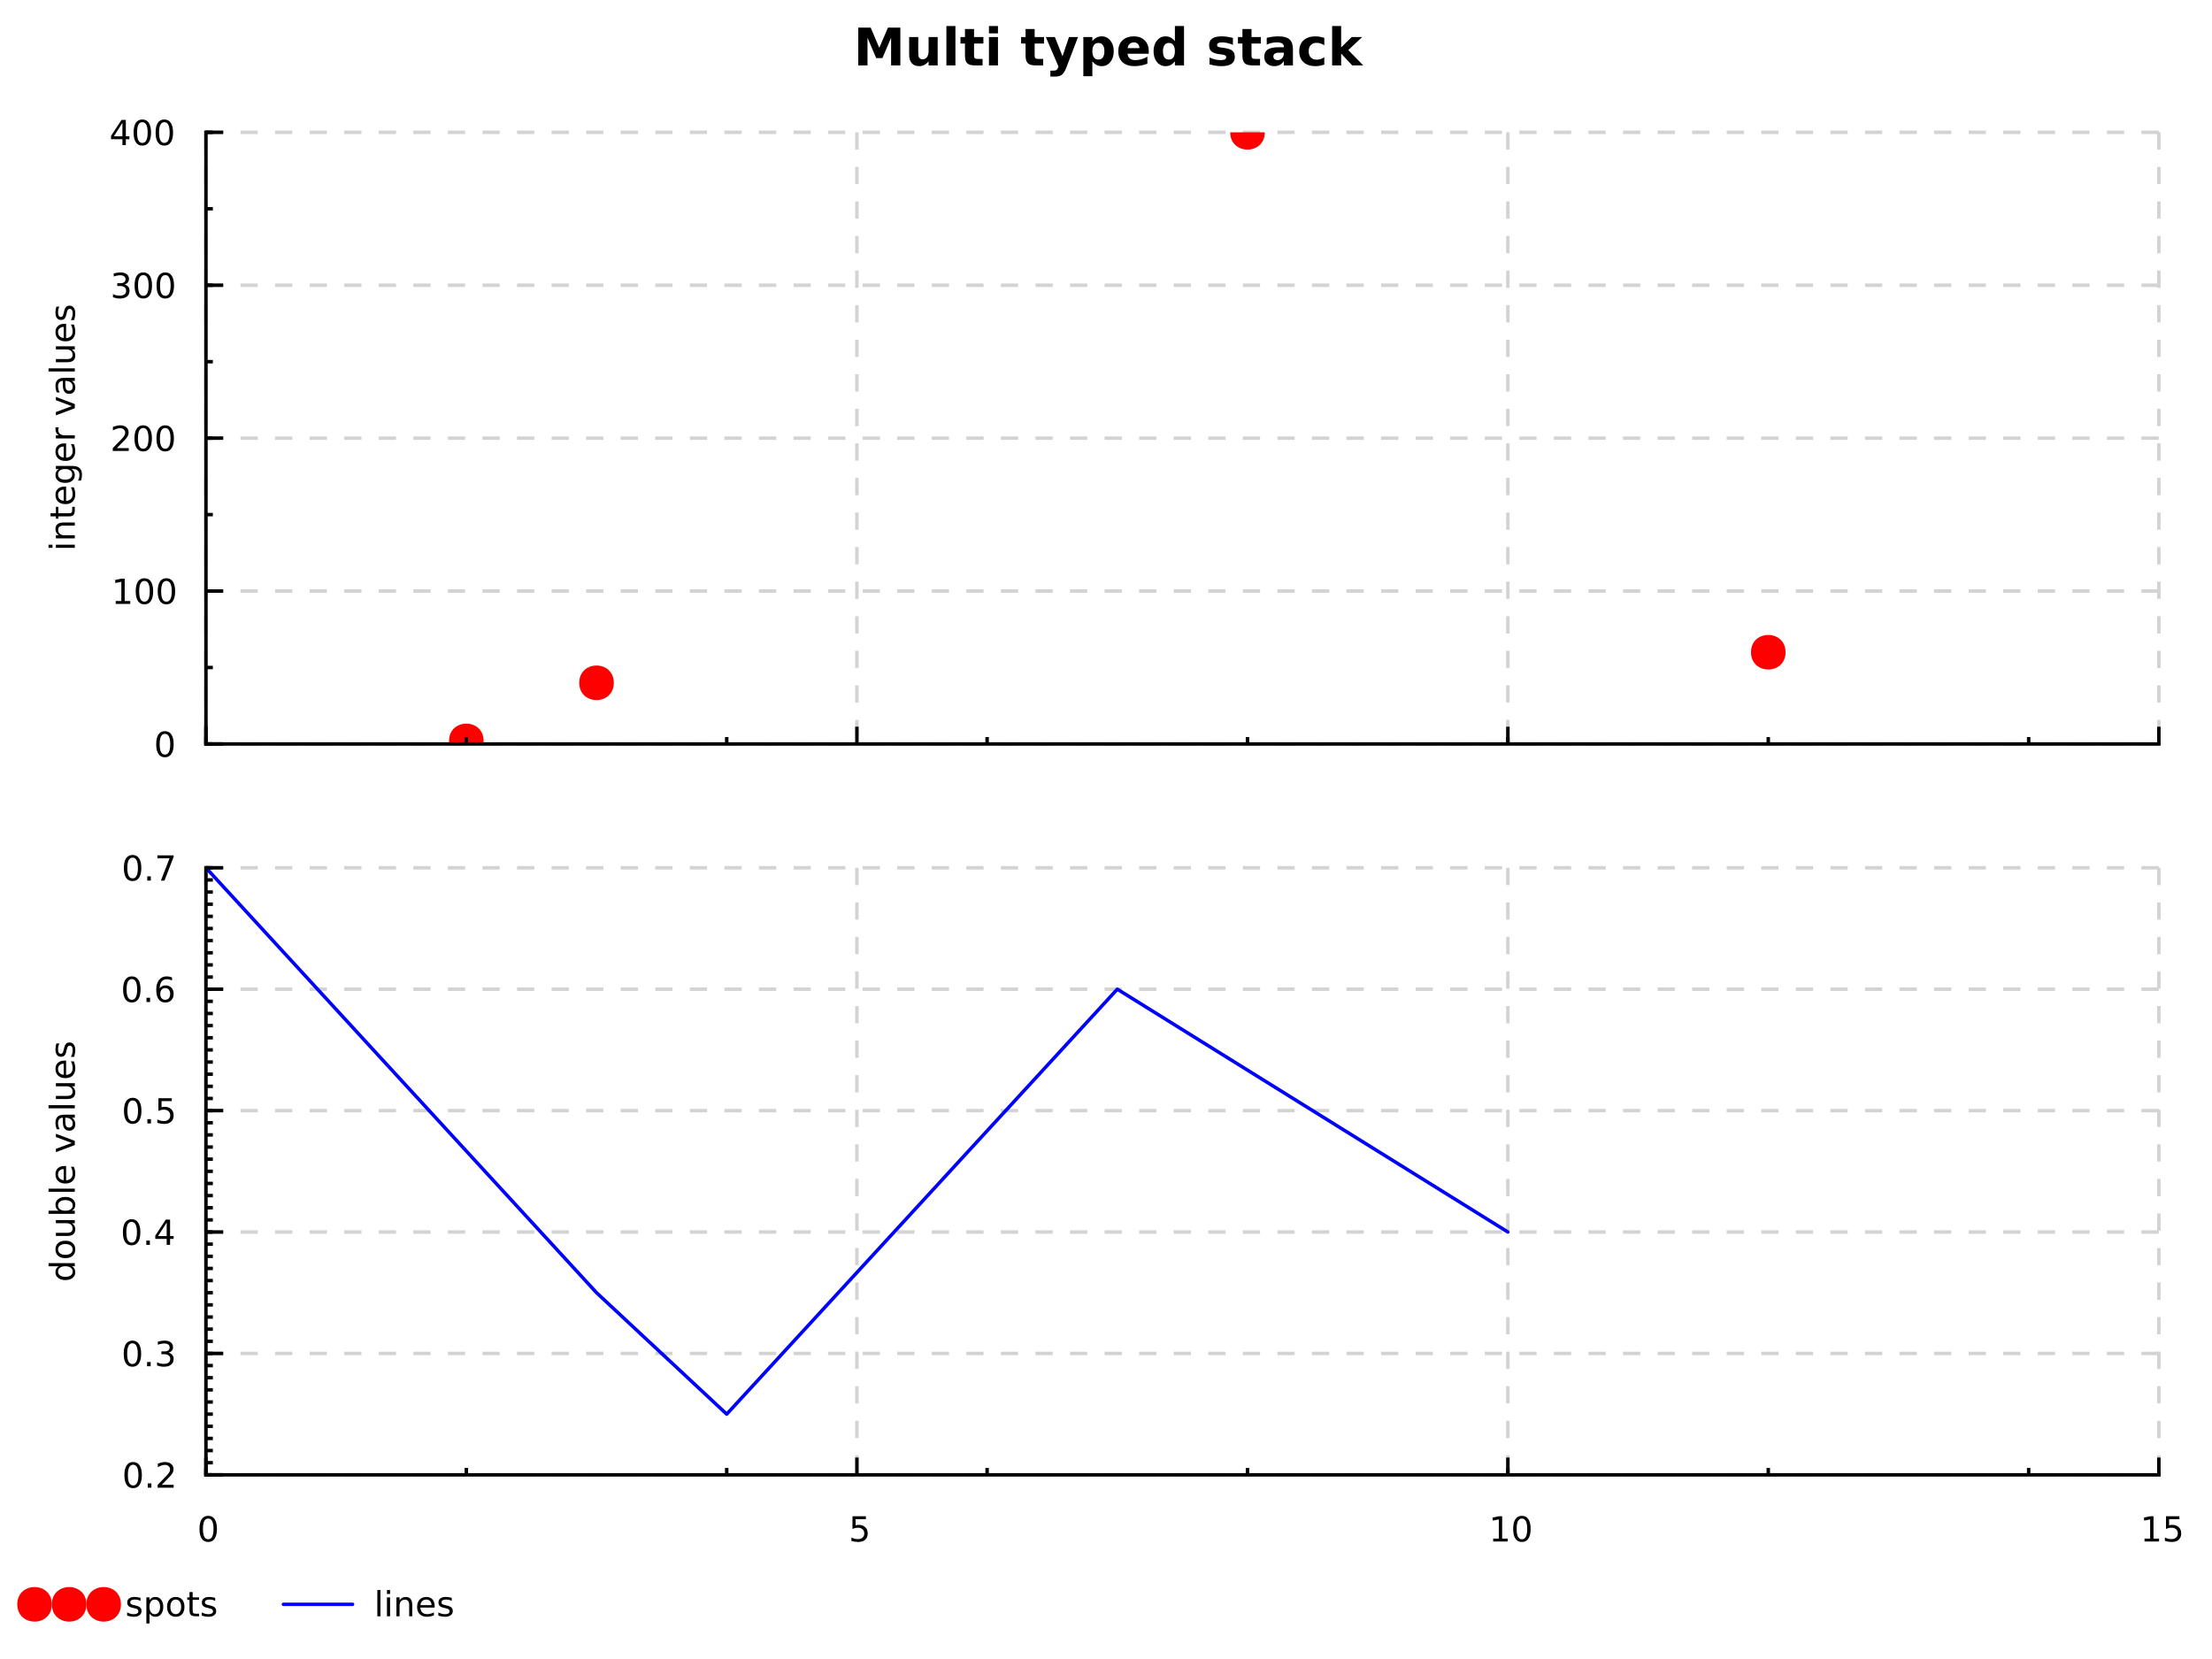 <?xml version="1.0" encoding="UTF-8"?>
<svg xmlns="http://www.w3.org/2000/svg" xmlns:xlink="http://www.w3.org/1999/xlink" width="640pt" height="480pt" viewBox="0 0 640 480" version="1.1">
<defs>
<g>
<symbol overflow="visible" id="glyph0-0">
<path style="stroke:none;" d="M 1.375 -10.938 L 4.969 -10.938 L 7.453 -5.078 L 9.969 -10.938 L 13.547 -10.938 L 13.547 0 L 10.875 0 L 10.875 -8 L 8.359 -2.109 L 6.562 -2.109 L 4.047 -8 L 4.047 0 L 1.375 0 Z M 1.375 -10.938 "/>
</symbol>
<symbol overflow="visible" id="glyph0-1">
<path style="stroke:none;" d="M 1.172 -3.188 L 1.172 -8.203 L 3.812 -8.203 L 3.812 -7.391 C 3.812 -6.941 3.805 -6.379 3.797 -5.703 C 3.797 -5.035 3.797 -4.586 3.797 -4.359 C 3.797 -3.703 3.812 -3.227 3.844 -2.938 C 3.875 -2.645 3.93 -2.438 4.016 -2.312 C 4.129 -2.133 4.27 -2 4.438 -1.906 C 4.613 -1.812 4.816 -1.766 5.047 -1.766 C 5.586 -1.766 6.016 -1.973 6.328 -2.391 C 6.641 -2.816 6.797 -3.406 6.797 -4.156 L 6.797 -8.203 L 9.422 -8.203 L 9.422 0 L 6.797 0 L 6.797 -1.188 C 6.398 -0.707 5.977 -0.352 5.531 -0.125 C 5.094 0.102 4.609 0.219 4.078 0.219 C 3.129 0.219 2.406 -0.07 1.906 -0.656 C 1.414 -1.238 1.172 -2.082 1.172 -3.188 Z M 1.172 -3.188 "/>
</symbol>
<symbol overflow="visible" id="glyph0-2">
<path style="stroke:none;" d="M 1.266 -11.391 L 3.875 -11.391 L 3.875 0 L 1.266 0 Z M 1.266 -11.391 "/>
</symbol>
<symbol overflow="visible" id="glyph0-3">
<path style="stroke:none;" d="M 4.125 -10.531 L 4.125 -8.203 L 6.828 -8.203 L 6.828 -6.328 L 4.125 -6.328 L 4.125 -2.844 C 4.125 -2.469 4.195 -2.211 4.344 -2.078 C 4.5 -1.941 4.801 -1.875 5.25 -1.875 L 6.594 -1.875 L 6.594 0 L 4.344 0 C 3.312 0 2.578 -0.211 2.141 -0.641 C 1.711 -1.078 1.5 -1.812 1.5 -2.844 L 1.5 -6.328 L 0.203 -6.328 L 0.203 -8.203 L 1.5 -8.203 L 1.5 -10.531 Z M 4.125 -10.531 "/>
</symbol>
<symbol overflow="visible" id="glyph0-4">
<path style="stroke:none;" d="M 1.266 -8.203 L 3.875 -8.203 L 3.875 0 L 1.266 0 Z M 1.266 -11.391 L 3.875 -11.391 L 3.875 -9.266 L 1.266 -9.266 Z M 1.266 -11.391 "/>
</symbol>
<symbol overflow="visible" id="glyph0-5">
<path style="stroke:none;" d=""/>
</symbol>
<symbol overflow="visible" id="glyph0-6">
<path style="stroke:none;" d="M 0.188 -8.203 L 2.812 -8.203 L 5.016 -2.641 L 6.891 -8.203 L 9.5 -8.203 L 6.062 0.781 C 5.707 1.688 5.301 2.32 4.844 2.688 C 4.383 3.051 3.773 3.234 3.016 3.234 L 1.5 3.234 L 1.5 1.516 L 2.328 1.516 C 2.766 1.516 3.082 1.441 3.281 1.297 C 3.488 1.16 3.648 0.91 3.766 0.547 L 3.844 0.312 Z M 0.188 -8.203 "/>
</symbol>
<symbol overflow="visible" id="glyph0-7">
<path style="stroke:none;" d="M 3.875 -1.188 L 3.875 3.125 L 1.266 3.125 L 1.266 -8.203 L 3.875 -8.203 L 3.875 -7 C 4.238 -7.477 4.641 -7.832 5.078 -8.062 C 5.523 -8.289 6.031 -8.406 6.594 -8.406 C 7.602 -8.406 8.43 -8 9.078 -7.188 C 9.734 -6.383 10.062 -5.352 10.062 -4.094 C 10.062 -2.832 9.734 -1.797 9.078 -0.984 C 8.43 -0.18 7.602 0.219 6.594 0.219 C 6.031 0.219 5.523 0.102 5.078 -0.125 C 4.641 -0.352 4.238 -0.707 3.875 -1.188 Z M 5.625 -6.5 C 5.062 -6.5 4.629 -6.289 4.328 -5.875 C 4.023 -5.469 3.875 -4.875 3.875 -4.094 C 3.875 -3.32 4.023 -2.727 4.328 -2.312 C 4.629 -1.895 5.062 -1.688 5.625 -1.688 C 6.188 -1.688 6.613 -1.891 6.906 -2.297 C 7.207 -2.711 7.359 -3.312 7.359 -4.094 C 7.359 -4.875 7.207 -5.469 6.906 -5.875 C 6.613 -6.289 6.188 -6.5 5.625 -6.5 Z M 5.625 -6.5 "/>
</symbol>
<symbol overflow="visible" id="glyph0-8">
<path style="stroke:none;" d="M 9.453 -4.125 L 9.453 -3.375 L 3.312 -3.375 C 3.375 -2.758 3.598 -2.297 3.984 -1.984 C 4.367 -1.68 4.898 -1.531 5.578 -1.531 C 6.129 -1.531 6.691 -1.609 7.266 -1.766 C 7.848 -1.93 8.445 -2.18 9.062 -2.516 L 9.062 -0.5 C 8.438 -0.258 7.812 -0.082 7.188 0.031 C 6.57 0.156 5.957 0.219 5.344 0.219 C 3.852 0.219 2.695 -0.156 1.875 -0.906 C 1.051 -1.664 0.641 -2.727 0.641 -4.094 C 0.641 -5.426 1.039 -6.477 1.844 -7.25 C 2.656 -8.02 3.77 -8.406 5.188 -8.406 C 6.477 -8.406 7.508 -8.016 8.281 -7.234 C 9.062 -6.461 9.453 -5.426 9.453 -4.125 Z M 6.75 -5 C 6.75 -5.5 6.602 -5.898 6.312 -6.203 C 6.02 -6.504 5.641 -6.656 5.172 -6.656 C 4.672 -6.656 4.258 -6.508 3.938 -6.219 C 3.625 -5.938 3.426 -5.531 3.344 -5 Z M 6.75 -5 "/>
</symbol>
<symbol overflow="visible" id="glyph0-9">
<path style="stroke:none;" d="M 6.844 -7 L 6.844 -11.391 L 9.484 -11.391 L 9.484 0 L 6.844 0 L 6.844 -1.188 C 6.477 -0.707 6.078 -0.352 5.641 -0.125 C 5.211 0.102 4.711 0.219 4.141 0.219 C 3.129 0.219 2.297 -0.18 1.641 -0.984 C 0.992 -1.797 0.672 -2.832 0.672 -4.094 C 0.672 -5.352 0.992 -6.383 1.641 -7.188 C 2.297 -8 3.129 -8.406 4.141 -8.406 C 4.703 -8.406 5.203 -8.289 5.641 -8.062 C 6.078 -7.832 6.477 -7.477 6.844 -7 Z M 5.109 -1.688 C 5.672 -1.688 6.098 -1.891 6.391 -2.297 C 6.691 -2.711 6.844 -3.312 6.844 -4.094 C 6.844 -4.875 6.691 -5.469 6.391 -5.875 C 6.098 -6.289 5.672 -6.5 5.109 -6.5 C 4.555 -6.5 4.129 -6.289 3.828 -5.875 C 3.535 -5.469 3.391 -4.875 3.391 -4.094 C 3.391 -3.312 3.535 -2.711 3.828 -2.297 C 4.129 -1.891 4.555 -1.688 5.109 -1.688 Z M 5.109 -1.688 "/>
</symbol>
<symbol overflow="visible" id="glyph0-10">
<path style="stroke:none;" d="M 7.672 -7.953 L 7.672 -5.953 C 7.109 -6.191 6.566 -6.367 6.047 -6.484 C 5.523 -6.598 5.031 -6.656 4.562 -6.656 C 4.062 -6.656 3.691 -6.594 3.453 -6.469 C 3.211 -6.344 3.094 -6.148 3.094 -5.891 C 3.094 -5.68 3.18 -5.52 3.359 -5.406 C 3.547 -5.301 3.875 -5.219 4.344 -5.156 L 4.812 -5.094 C 6.156 -4.926 7.055 -4.645 7.516 -4.25 C 7.984 -3.863 8.219 -3.254 8.219 -2.422 C 8.219 -1.547 7.895 -0.883 7.25 -0.438 C 6.602 0 5.641 0.219 4.359 0.219 C 3.816 0.219 3.254 0.172 2.672 0.078 C 2.098 -0.004 1.508 -0.129 0.906 -0.297 L 0.906 -2.297 C 1.426 -2.035 1.957 -1.844 2.5 -1.719 C 3.051 -1.594 3.613 -1.531 4.188 -1.531 C 4.695 -1.531 5.082 -1.598 5.344 -1.734 C 5.602 -1.879 5.734 -2.094 5.734 -2.375 C 5.734 -2.602 5.641 -2.773 5.453 -2.891 C 5.273 -3.004 4.922 -3.098 4.391 -3.172 L 3.938 -3.219 C 2.77 -3.363 1.953 -3.633 1.484 -4.031 C 1.016 -4.426 0.781 -5.031 0.781 -5.844 C 0.781 -6.707 1.078 -7.348 1.672 -7.766 C 2.266 -8.191 3.176 -8.406 4.406 -8.406 C 4.895 -8.406 5.406 -8.367 5.938 -8.297 C 6.469 -8.223 7.047 -8.109 7.672 -7.953 Z M 7.672 -7.953 "/>
</symbol>
<symbol overflow="visible" id="glyph0-11">
<path style="stroke:none;" d="M 4.938 -3.688 C 4.383 -3.688 3.969 -3.594 3.688 -3.406 C 3.414 -3.227 3.281 -2.957 3.281 -2.594 C 3.281 -2.258 3.391 -2 3.609 -1.812 C 3.836 -1.625 4.148 -1.531 4.547 -1.531 C 5.035 -1.531 5.445 -1.707 5.781 -2.062 C 6.125 -2.414 6.297 -2.859 6.297 -3.391 L 6.297 -3.688 Z M 8.938 -4.688 L 8.938 0 L 6.297 0 L 6.297 -1.219 C 5.941 -0.719 5.547 -0.352 5.109 -0.125 C 4.672 0.102 4.141 0.219 3.516 0.219 C 2.66 0.219 1.969 -0.031 1.438 -0.531 C 0.906 -1.031 0.641 -1.676 0.641 -2.469 C 0.641 -3.426 0.969 -4.129 1.625 -4.578 C 2.289 -5.023 3.332 -5.25 4.75 -5.25 L 6.297 -5.25 L 6.297 -5.453 C 6.297 -5.867 6.129 -6.172 5.797 -6.359 C 5.473 -6.555 4.969 -6.656 4.281 -6.656 C 3.719 -6.656 3.191 -6.598 2.703 -6.484 C 2.223 -6.379 1.773 -6.211 1.359 -5.984 L 1.359 -7.984 C 1.922 -8.117 2.484 -8.223 3.047 -8.297 C 3.617 -8.367 4.188 -8.406 4.75 -8.406 C 6.227 -8.406 7.297 -8.113 7.953 -7.531 C 8.609 -6.945 8.938 -6 8.938 -4.688 Z M 8.938 -4.688 "/>
</symbol>
<symbol overflow="visible" id="glyph0-12">
<path style="stroke:none;" d="M 7.891 -7.953 L 7.891 -5.812 C 7.535 -6.051 7.176 -6.227 6.812 -6.344 C 6.457 -6.469 6.086 -6.531 5.703 -6.531 C 4.961 -6.531 4.391 -6.316 3.984 -5.891 C 3.578 -5.461 3.375 -4.863 3.375 -4.094 C 3.375 -3.32 3.578 -2.723 3.984 -2.297 C 4.391 -1.867 4.961 -1.656 5.703 -1.656 C 6.109 -1.656 6.492 -1.719 6.859 -1.844 C 7.234 -1.969 7.578 -2.148 7.891 -2.391 L 7.891 -0.234 C 7.473 -0.086 7.051 0.02 6.625 0.094 C 6.207 0.176 5.789 0.219 5.375 0.219 C 3.895 0.219 2.734 -0.16 1.891 -0.922 C 1.055 -1.68 0.641 -2.738 0.641 -4.094 C 0.641 -5.445 1.055 -6.504 1.891 -7.266 C 2.734 -8.023 3.895 -8.406 5.375 -8.406 C 5.801 -8.406 6.223 -8.363 6.641 -8.281 C 7.055 -8.207 7.473 -8.098 7.891 -7.953 Z M 7.891 -7.953 "/>
</symbol>
<symbol overflow="visible" id="glyph0-13">
<path style="stroke:none;" d="M 1.266 -11.391 L 3.875 -11.391 L 3.875 -5.188 L 6.906 -8.203 L 9.953 -8.203 L 5.938 -4.438 L 10.266 0 L 7.078 0 L 3.875 -3.422 L 3.875 0 L 1.266 0 Z M 1.266 -11.391 "/>
</symbol>
<symbol overflow="visible" id="glyph1-0">
<path style="stroke:none;" d="M -5.469 -0.938 L -5.469 -1.844 L 0 -1.844 L 0 -0.938 Z M -7.594 -0.938 L -7.594 -1.844 L -6.453 -1.844 L -6.453 -0.938 Z M -7.594 -0.938 "/>
</symbol>
<symbol overflow="visible" id="glyph1-1">
<path style="stroke:none;" d="M -3.297 -5.484 L 0 -5.484 L 0 -4.594 L -3.266 -4.594 C -3.785 -4.594 -4.172 -4.488 -4.422 -4.281 C -4.68 -4.082 -4.812 -3.781 -4.812 -3.375 C -4.812 -2.895 -4.656 -2.516 -4.344 -2.234 C -4.039 -1.953 -3.625 -1.812 -3.094 -1.812 L 0 -1.812 L 0 -0.906 L -5.469 -0.906 L -5.469 -1.812 L -4.625 -1.812 C -4.945 -2.031 -5.188 -2.285 -5.344 -2.578 C -5.508 -2.867 -5.594 -3.203 -5.594 -3.578 C -5.594 -4.203 -5.398 -4.676 -5.016 -5 C -4.629 -5.32 -4.055 -5.484 -3.297 -5.484 Z M -3.297 -5.484 "/>
</symbol>
<symbol overflow="visible" id="glyph1-2">
<path style="stroke:none;" d="M -7.016 -1.828 L -5.469 -1.828 L -5.469 -3.688 L -4.766 -3.688 L -4.766 -1.828 L -1.797 -1.828 C -1.359 -1.828 -1.07 -1.891 -0.938 -2.016 C -0.812 -2.141 -0.75 -2.391 -0.75 -2.766 L -0.75 -3.688 L 0 -3.688 L 0 -2.766 C 0 -2.066 -0.129 -1.582 -0.391 -1.312 C -0.648 -1.051 -1.117 -0.922 -1.797 -0.922 L -4.766 -0.922 L -4.766 -0.266 L -5.469 -0.266 L -5.469 -0.922 L -7.016 -0.922 Z M -7.016 -1.828 "/>
</symbol>
<symbol overflow="visible" id="glyph1-3">
<path style="stroke:none;" d="M -2.953 -5.625 L -2.516 -5.625 L -2.516 -1.484 C -1.898 -1.523 -1.43 -1.711 -1.109 -2.047 C -0.785 -2.379 -0.625 -2.844 -0.625 -3.438 C -0.625 -3.781 -0.664 -4.113 -0.75 -4.438 C -0.832 -4.77 -0.957 -5.094 -1.125 -5.406 L -0.281 -5.406 C -0.145 -5.082 -0.039 -4.75 0.031 -4.406 C 0.102 -4.07 0.141 -3.734 0.141 -3.391 C 0.141 -2.516 -0.109 -1.82 -0.609 -1.312 C -1.117 -0.801 -1.812 -0.547 -2.688 -0.547 C -3.582 -0.547 -4.289 -0.785 -4.812 -1.266 C -5.332 -1.754 -5.594 -2.41 -5.594 -3.234 C -5.594 -3.973 -5.359 -4.555 -4.891 -4.984 C -4.422 -5.41 -3.773 -5.625 -2.953 -5.625 Z M -3.219 -4.719 C -3.707 -4.719 -4.098 -4.582 -4.391 -4.312 C -4.691 -4.039 -4.844 -3.688 -4.844 -3.25 C -4.844 -2.738 -4.695 -2.332 -4.406 -2.031 C -4.125 -1.738 -3.727 -1.566 -3.219 -1.516 Z M -3.219 -4.719 "/>
</symbol>
<symbol overflow="visible" id="glyph1-4">
<path style="stroke:none;" d="M -2.797 -4.547 C -3.453 -4.547 -3.957 -4.41 -4.312 -4.141 C -4.664 -3.867 -4.844 -3.492 -4.844 -3.016 C -4.844 -2.523 -4.664 -2.145 -4.312 -1.875 C -3.957 -1.613 -3.453 -1.484 -2.797 -1.484 C -2.148 -1.484 -1.645 -1.613 -1.281 -1.875 C -0.926 -2.145 -0.75 -2.523 -0.75 -3.016 C -0.75 -3.492 -0.926 -3.867 -1.281 -4.141 C -1.645 -4.41 -2.148 -4.547 -2.797 -4.547 Z M -0.672 -5.438 C 0.254 -5.438 0.941 -5.227 1.391 -4.812 C 1.848 -4.406 2.078 -3.773 2.078 -2.922 C 2.078 -2.609 2.051 -2.312 2 -2.031 C 1.957 -1.75 1.891 -1.477 1.797 -1.219 L 0.922 -1.219 C 1.066 -1.477 1.172 -1.734 1.234 -1.984 C 1.305 -2.242 1.344 -2.508 1.344 -2.781 C 1.344 -3.363 1.188 -3.801 0.875 -4.094 C 0.57 -4.395 0.109 -4.547 -0.516 -4.547 L -0.969 -4.547 C -0.645 -4.359 -0.398 -4.117 -0.234 -3.828 C -0.078 -3.535 0 -3.188 0 -2.781 C 0 -2.113 -0.254 -1.57 -0.766 -1.156 C -1.273 -0.75 -1.953 -0.547 -2.797 -0.547 C -3.641 -0.547 -4.316 -0.75 -4.828 -1.156 C -5.336 -1.57 -5.594 -2.113 -5.594 -2.781 C -5.594 -3.188 -5.516 -3.535 -5.359 -3.828 C -5.203 -4.117 -4.961 -4.359 -4.641 -4.547 L -5.469 -4.547 L -5.469 -5.438 Z M -0.672 -5.438 "/>
</symbol>
<symbol overflow="visible" id="glyph1-5">
<path style="stroke:none;" d="M -4.625 -4.109 C -4.688 -4.004 -4.727 -3.895 -4.75 -3.781 C -4.781 -3.664 -4.797 -3.535 -4.797 -3.391 C -4.797 -2.879 -4.629 -2.488 -4.297 -2.219 C -3.973 -1.945 -3.5 -1.812 -2.875 -1.812 L 0 -1.812 L 0 -0.906 L -5.469 -0.906 L -5.469 -1.812 L -4.625 -1.812 C -4.957 -2 -5.203 -2.242 -5.359 -2.547 C -5.516 -2.848 -5.594 -3.219 -5.594 -3.656 C -5.594 -3.719 -5.586 -3.785 -5.578 -3.859 C -5.578 -3.93 -5.566 -4.016 -5.547 -4.109 Z M -4.625 -4.109 "/>
</symbol>
<symbol overflow="visible" id="glyph1-6">
<path style="stroke:none;" d=""/>
</symbol>
<symbol overflow="visible" id="glyph1-7">
<path style="stroke:none;" d="M -5.469 -0.297 L -5.469 -1.25 L -0.875 -2.953 L -5.469 -4.672 L -5.469 -5.625 L 0 -3.562 L 0 -2.344 Z M -5.469 -0.297 "/>
</symbol>
<symbol overflow="visible" id="glyph1-8">
<path style="stroke:none;" d="M -2.75 -3.422 C -2.75 -2.703 -2.664 -2.203 -2.5 -1.922 C -2.332 -1.641 -2.051 -1.5 -1.656 -1.5 C -1.332 -1.5 -1.078 -1.602 -0.891 -1.812 C -0.703 -2.02 -0.609 -2.305 -0.609 -2.672 C -0.609 -3.172 -0.785 -3.57 -1.141 -3.875 C -1.492 -4.176 -1.961 -4.328 -2.547 -4.328 L -2.75 -4.328 Z M -3.125 -5.219 L 0 -5.219 L 0 -4.328 L -0.828 -4.328 C -0.492 -4.117 -0.25 -3.859 -0.094 -3.547 C 0.062 -3.242 0.141 -2.875 0.141 -2.438 C 0.141 -1.875 -0.016 -1.426 -0.328 -1.094 C -0.641 -0.758 -1.062 -0.594 -1.594 -0.594 C -2.207 -0.594 -2.672 -0.801 -2.984 -1.219 C -3.297 -1.633 -3.453 -2.25 -3.453 -3.062 L -3.453 -4.328 L -3.547 -4.328 C -3.953 -4.328 -4.27 -4.188 -4.5 -3.906 C -4.727 -3.633 -4.844 -3.254 -4.844 -2.766 C -4.844 -2.453 -4.801 -2.145 -4.719 -1.844 C -4.645 -1.551 -4.535 -1.27 -4.391 -1 L -5.219 -1 C -5.344 -1.332 -5.438 -1.648 -5.5 -1.953 C -5.562 -2.266 -5.594 -2.566 -5.594 -2.859 C -5.594 -3.648 -5.391 -4.238 -4.984 -4.625 C -4.578 -5.02 -3.957 -5.219 -3.125 -5.219 Z M -3.125 -5.219 "/>
</symbol>
<symbol overflow="visible" id="glyph1-9">
<path style="stroke:none;" d="M -7.594 -0.938 L -7.594 -1.844 L 0 -1.844 L 0 -0.938 Z M -7.594 -0.938 "/>
</symbol>
<symbol overflow="visible" id="glyph1-10">
<path style="stroke:none;" d="M -2.156 -0.844 L -5.469 -0.844 L -5.469 -1.75 L -2.188 -1.75 C -1.676 -1.75 -1.289 -1.848 -1.031 -2.047 C -0.77 -2.254 -0.641 -2.555 -0.641 -2.953 C -0.641 -3.441 -0.789 -3.828 -1.094 -4.109 C -1.406 -4.391 -1.832 -4.531 -2.375 -4.531 L -5.469 -4.531 L -5.469 -5.438 L 0 -5.438 L 0 -4.531 L -0.844 -4.531 C -0.508 -4.312 -0.258 -4.055 -0.094 -3.766 C 0.062 -3.484 0.141 -3.148 0.141 -2.766 C 0.141 -2.141 -0.051 -1.66 -0.438 -1.328 C -0.832 -1.004 -1.406 -0.844 -2.156 -0.844 Z M -5.594 -3.109 Z M -5.594 -3.109 "/>
</symbol>
<symbol overflow="visible" id="glyph1-11">
<path style="stroke:none;" d="M -5.312 -4.422 L -4.453 -4.422 C -4.586 -4.172 -4.688 -3.91 -4.75 -3.641 C -4.812 -3.367 -4.844 -3.082 -4.844 -2.781 C -4.844 -2.344 -4.773 -2.008 -4.641 -1.781 C -4.504 -1.562 -4.301 -1.453 -4.031 -1.453 C -3.82 -1.453 -3.656 -1.531 -3.531 -1.688 C -3.414 -1.844 -3.305 -2.164 -3.203 -2.656 L -3.125 -2.953 C -2.988 -3.598 -2.797 -4.051 -2.547 -4.312 C -2.297 -4.582 -1.953 -4.719 -1.516 -4.719 C -1.004 -4.719 -0.598 -4.516 -0.297 -4.109 C -0.004 -3.711 0.141 -3.164 0.141 -2.469 C 0.141 -2.164 0.109 -1.852 0.047 -1.531 C -0.004 -1.219 -0.086 -0.891 -0.203 -0.547 L -1.125 -0.547 C -0.957 -0.879 -0.828 -1.203 -0.734 -1.516 C -0.648 -1.836 -0.609 -2.16 -0.609 -2.484 C -0.609 -2.898 -0.68 -3.223 -0.828 -3.453 C -0.973 -3.68 -1.176 -3.797 -1.438 -3.797 C -1.688 -3.797 -1.875 -3.711 -2 -3.547 C -2.133 -3.391 -2.258 -3.031 -2.375 -2.469 L -2.453 -2.156 C -2.566 -1.602 -2.742 -1.203 -2.984 -0.953 C -3.234 -0.703 -3.566 -0.578 -3.984 -0.578 C -4.504 -0.578 -4.898 -0.758 -5.172 -1.125 C -5.453 -1.488 -5.594 -2.008 -5.594 -2.688 C -5.594 -3.008 -5.566 -3.316 -5.516 -3.609 C -5.473 -3.91 -5.406 -4.18 -5.312 -4.422 Z M -5.312 -4.422 "/>
</symbol>
<symbol overflow="visible" id="glyph1-12">
<path style="stroke:none;" d="M -4.641 -4.547 L -7.594 -4.547 L -7.594 -5.438 L 0 -5.438 L 0 -4.547 L -0.828 -4.547 C -0.492 -4.359 -0.25 -4.117 -0.094 -3.828 C 0.062 -3.535 0.141 -3.188 0.141 -2.781 C 0.141 -2.125 -0.117 -1.586 -0.641 -1.172 C -1.172 -0.754 -1.867 -0.547 -2.734 -0.547 C -3.586 -0.547 -4.273 -0.754 -4.797 -1.172 C -5.328 -1.586 -5.594 -2.125 -5.594 -2.781 C -5.594 -3.188 -5.516 -3.535 -5.359 -3.828 C -5.203 -4.117 -4.961 -4.359 -4.641 -4.547 Z M -2.734 -1.484 C -2.066 -1.484 -1.547 -1.617 -1.172 -1.891 C -0.797 -2.16 -0.609 -2.535 -0.609 -3.016 C -0.609 -3.484 -0.797 -3.852 -1.172 -4.125 C -1.547 -4.406 -2.066 -4.547 -2.734 -4.547 C -3.391 -4.547 -3.906 -4.406 -4.281 -4.125 C -4.656 -3.852 -4.844 -3.484 -4.844 -3.016 C -4.844 -2.535 -4.656 -2.16 -4.281 -1.891 C -3.906 -1.617 -3.391 -1.484 -2.734 -1.484 Z M -2.734 -1.484 "/>
</symbol>
<symbol overflow="visible" id="glyph1-13">
<path style="stroke:none;" d="M -4.844 -3.062 C -4.844 -2.582 -4.656 -2.203 -4.281 -1.922 C -3.906 -1.641 -3.391 -1.5 -2.734 -1.5 C -2.078 -1.5 -1.562 -1.633 -1.188 -1.906 C -0.812 -2.188 -0.625 -2.57 -0.625 -3.062 C -0.625 -3.539 -0.812 -3.922 -1.188 -4.203 C -1.562 -4.484 -2.078 -4.625 -2.734 -4.625 C -3.379 -4.625 -3.891 -4.484 -4.266 -4.203 C -4.648 -3.922 -4.844 -3.539 -4.844 -3.062 Z M -5.594 -3.062 C -5.594 -3.844 -5.336 -4.457 -4.828 -4.906 C -4.328 -5.352 -3.629 -5.578 -2.734 -5.578 C -1.836 -5.578 -1.133 -5.352 -0.625 -4.906 C -0.113 -4.457 0.141 -3.844 0.141 -3.062 C 0.141 -2.281 -0.113 -1.664 -0.625 -1.219 C -1.133 -0.77 -1.836 -0.547 -2.734 -0.547 C -3.629 -0.547 -4.328 -0.77 -4.828 -1.219 C -5.336 -1.664 -5.594 -2.281 -5.594 -3.062 Z M -5.594 -3.062 "/>
</symbol>
<symbol overflow="visible" id="glyph1-14">
<path style="stroke:none;" d="M -2.734 -4.875 C -3.391 -4.875 -3.906 -4.734 -4.281 -4.453 C -4.656 -4.18 -4.844 -3.812 -4.844 -3.344 C -4.844 -2.863 -4.656 -2.488 -4.281 -2.219 C -3.906 -1.945 -3.391 -1.812 -2.734 -1.812 C -2.066 -1.812 -1.547 -1.945 -1.172 -2.219 C -0.797 -2.488 -0.609 -2.863 -0.609 -3.344 C -0.609 -3.812 -0.797 -4.18 -1.172 -4.453 C -1.547 -4.734 -2.066 -4.875 -2.734 -4.875 Z M -4.641 -1.812 C -4.961 -2 -5.203 -2.234 -5.359 -2.516 C -5.516 -2.805 -5.594 -3.156 -5.594 -3.562 C -5.594 -4.227 -5.328 -4.766 -4.797 -5.172 C -4.273 -5.586 -3.586 -5.797 -2.734 -5.797 C -1.867 -5.797 -1.172 -5.586 -0.641 -5.172 C -0.117 -4.766 0.141 -4.227 0.141 -3.562 C 0.141 -3.156 0.062 -2.805 -0.094 -2.516 C -0.25 -2.234 -0.492 -2 -0.828 -1.812 L 0 -1.812 L 0 -0.906 L -7.594 -0.906 L -7.594 -1.812 Z M -4.641 -1.812 "/>
</symbol>
<symbol overflow="visible" id="glyph2-0">
<path style="stroke:none;" d="M 3.172 -6.641 C 2.672 -6.641 2.289 -6.391 2.031 -5.891 C 1.781 -5.391 1.656 -4.641 1.656 -3.641 C 1.656 -2.641 1.781 -1.891 2.031 -1.391 C 2.289 -0.891 2.672 -0.641 3.172 -0.641 C 3.691 -0.641 4.078 -0.891 4.328 -1.391 C 4.586 -1.891 4.719 -2.641 4.719 -3.641 C 4.719 -4.641 4.586 -5.391 4.328 -5.891 C 4.078 -6.391 3.691 -6.641 3.172 -6.641 Z M 3.172 -7.422 C 3.992 -7.422 4.617 -7.098 5.047 -6.453 C 5.484 -5.805 5.703 -4.867 5.703 -3.641 C 5.703 -2.41 5.484 -1.473 5.047 -0.828 C 4.617 -0.18 3.992 0.141 3.172 0.141 C 2.359 0.141 1.734 -0.18 1.297 -0.828 C 0.867 -1.473 0.656 -2.41 0.656 -3.641 C 0.656 -4.867 0.867 -5.805 1.297 -6.453 C 1.734 -7.098 2.359 -7.422 3.172 -7.422 Z M 3.172 -7.422 "/>
</symbol>
<symbol overflow="visible" id="glyph2-1">
<path style="stroke:none;" d="M 1.234 -0.828 L 2.859 -0.828 L 2.859 -6.391 L 1.094 -6.047 L 1.094 -6.938 L 2.844 -7.297 L 3.828 -7.297 L 3.828 -0.828 L 5.438 -0.828 L 5.438 0 L 1.234 0 Z M 1.234 -0.828 "/>
</symbol>
<symbol overflow="visible" id="glyph2-2">
<path style="stroke:none;" d="M 1.922 -0.828 L 5.359 -0.828 L 5.359 0 L 0.734 0 L 0.734 -0.828 C 1.109 -1.211 1.617 -1.734 2.266 -2.391 C 2.91 -3.047 3.316 -3.469 3.484 -3.656 C 3.797 -4.008 4.016 -4.305 4.141 -4.547 C 4.266 -4.797 4.328 -5.039 4.328 -5.281 C 4.328 -5.664 4.191 -5.977 3.922 -6.219 C 3.648 -6.469 3.297 -6.594 2.859 -6.594 C 2.547 -6.594 2.219 -6.535 1.875 -6.422 C 1.539 -6.316 1.176 -6.156 0.781 -5.938 L 0.781 -6.938 C 1.176 -7.094 1.547 -7.211 1.891 -7.297 C 2.234 -7.379 2.551 -7.422 2.844 -7.422 C 3.594 -7.422 4.191 -7.234 4.641 -6.859 C 5.098 -6.484 5.328 -5.977 5.328 -5.344 C 5.328 -5.039 5.27 -4.754 5.156 -4.484 C 5.039 -4.223 4.836 -3.91 4.547 -3.547 C 4.461 -3.453 4.203 -3.176 3.766 -2.719 C 3.328 -2.27 2.711 -1.641 1.922 -0.828 Z M 1.922 -0.828 "/>
</symbol>
<symbol overflow="visible" id="glyph2-3">
<path style="stroke:none;" d="M 4.062 -3.938 C 4.531 -3.832 4.895 -3.617 5.156 -3.297 C 5.426 -2.984 5.562 -2.594 5.562 -2.125 C 5.562 -1.406 5.312 -0.848 4.812 -0.453 C 4.32 -0.055 3.617 0.141 2.703 0.141 C 2.398 0.141 2.086 0.109 1.766 0.047 C 1.441 -0.016 1.109 -0.102 0.766 -0.219 L 0.766 -1.172 C 1.035 -1.016 1.332 -0.895 1.656 -0.812 C 1.988 -0.727 2.332 -0.688 2.688 -0.688 C 3.301 -0.688 3.77 -0.805 4.094 -1.047 C 4.414 -1.297 4.578 -1.656 4.578 -2.125 C 4.578 -2.551 4.426 -2.883 4.125 -3.125 C 3.82 -3.363 3.406 -3.484 2.875 -3.484 L 2.016 -3.484 L 2.016 -4.297 L 2.906 -4.297 C 3.395 -4.297 3.766 -4.395 4.016 -4.594 C 4.273 -4.789 4.406 -5.07 4.406 -5.438 C 4.406 -5.801 4.27 -6.082 4 -6.281 C 3.738 -6.488 3.363 -6.594 2.875 -6.594 C 2.602 -6.594 2.312 -6.562 2 -6.5 C 1.688 -6.445 1.348 -6.359 0.984 -6.234 L 0.984 -7.109 C 1.359 -7.211 1.707 -7.289 2.031 -7.344 C 2.363 -7.395 2.672 -7.422 2.953 -7.422 C 3.703 -7.422 4.297 -7.25 4.734 -6.906 C 5.172 -6.57 5.391 -6.113 5.391 -5.531 C 5.391 -5.125 5.273 -4.781 5.047 -4.5 C 4.816 -4.227 4.488 -4.039 4.062 -3.938 Z M 4.062 -3.938 "/>
</symbol>
<symbol overflow="visible" id="glyph2-4">
<path style="stroke:none;" d="M 3.781 -6.438 L 1.297 -2.547 L 3.781 -2.547 Z M 3.516 -7.297 L 4.766 -7.297 L 4.766 -2.547 L 5.797 -2.547 L 5.797 -1.719 L 4.766 -1.719 L 4.766 0 L 3.781 0 L 3.781 -1.719 L 0.484 -1.719 L 0.484 -2.672 Z M 3.516 -7.297 "/>
</symbol>
<symbol overflow="visible" id="glyph2-5">
<path style="stroke:none;" d="M 1.062 -1.234 L 2.094 -1.234 L 2.094 0 L 1.062 0 Z M 1.062 -1.234 "/>
</symbol>
<symbol overflow="visible" id="glyph2-6">
<path style="stroke:none;" d="M 1.078 -7.297 L 4.953 -7.297 L 4.953 -6.453 L 1.984 -6.453 L 1.984 -4.672 C 2.129 -4.723 2.27 -4.758 2.406 -4.781 C 2.551 -4.801 2.695 -4.812 2.844 -4.812 C 3.656 -4.812 4.297 -4.586 4.766 -4.141 C 5.242 -3.703 5.484 -3.102 5.484 -2.344 C 5.484 -1.551 5.238 -0.938 4.75 -0.5 C 4.27 -0.07 3.582 0.141 2.688 0.141 C 2.383 0.141 2.07 0.113 1.75 0.062 C 1.438 0.008 1.109 -0.066 0.766 -0.172 L 0.766 -1.156 C 1.066 -1 1.375 -0.879 1.688 -0.797 C 2 -0.723 2.328 -0.688 2.672 -0.688 C 3.234 -0.688 3.676 -0.832 4 -1.125 C 4.332 -1.426 4.5 -1.832 4.5 -2.344 C 4.5 -2.844 4.332 -3.238 4 -3.531 C 3.676 -3.832 3.234 -3.984 2.672 -3.984 C 2.41 -3.984 2.145 -3.953 1.875 -3.891 C 1.613 -3.836 1.348 -3.75 1.078 -3.625 Z M 1.078 -7.297 "/>
</symbol>
<symbol overflow="visible" id="glyph2-7">
<path style="stroke:none;" d="M 3.297 -4.031 C 2.859 -4.031 2.508 -3.879 2.25 -3.578 C 1.988 -3.273 1.859 -2.863 1.859 -2.344 C 1.859 -1.812 1.988 -1.395 2.25 -1.094 C 2.508 -0.789 2.859 -0.641 3.297 -0.641 C 3.742 -0.641 4.094 -0.789 4.344 -1.094 C 4.602 -1.395 4.734 -1.812 4.734 -2.344 C 4.734 -2.863 4.602 -3.273 4.344 -3.578 C 4.094 -3.879 3.742 -4.031 3.297 -4.031 Z M 5.266 -7.125 L 5.266 -6.234 C 5.016 -6.348 4.758 -6.438 4.5 -6.5 C 4.25 -6.562 4.004 -6.594 3.766 -6.594 C 3.109 -6.594 2.609 -6.375 2.266 -5.938 C 1.922 -5.5 1.727 -4.832 1.688 -3.938 C 1.875 -4.219 2.113 -4.43 2.406 -4.578 C 2.695 -4.734 3.016 -4.812 3.359 -4.812 C 4.086 -4.812 4.664 -4.586 5.094 -4.141 C 5.52 -3.703 5.734 -3.102 5.734 -2.344 C 5.734 -1.594 5.508 -0.988 5.062 -0.531 C 4.625 -0.082 4.035 0.141 3.297 0.141 C 2.453 0.141 1.805 -0.18 1.359 -0.828 C 0.922 -1.473 0.703 -2.41 0.703 -3.641 C 0.703 -4.785 0.973 -5.703 1.516 -6.391 C 2.066 -7.078 2.801 -7.422 3.719 -7.422 C 3.969 -7.422 4.219 -7.395 4.469 -7.344 C 4.719 -7.301 4.984 -7.227 5.266 -7.125 Z M 5.266 -7.125 "/>
</symbol>
<symbol overflow="visible" id="glyph2-8">
<path style="stroke:none;" d="M 0.828 -7.297 L 5.516 -7.297 L 5.516 -6.875 L 2.859 0 L 1.828 0 L 4.328 -6.453 L 0.828 -6.453 Z M 0.828 -7.297 "/>
</symbol>
<symbol overflow="visible" id="glyph2-9">
<path style="stroke:none;" d="M 4.422 -5.312 L 4.422 -4.453 C 4.172 -4.586 3.91 -4.688 3.641 -4.75 C 3.367 -4.812 3.082 -4.844 2.781 -4.844 C 2.344 -4.844 2.008 -4.773 1.781 -4.641 C 1.562 -4.504 1.453 -4.301 1.453 -4.031 C 1.453 -3.82 1.531 -3.656 1.688 -3.531 C 1.844 -3.414 2.164 -3.305 2.656 -3.203 L 2.953 -3.125 C 3.598 -2.988 4.051 -2.797 4.312 -2.547 C 4.582 -2.297 4.719 -1.953 4.719 -1.516 C 4.719 -1.004 4.516 -0.598 4.109 -0.297 C 3.711 -0.004 3.164 0.141 2.469 0.141 C 2.164 0.141 1.852 0.109 1.531 0.047 C 1.219 -0.004 0.891 -0.086 0.547 -0.203 L 0.547 -1.125 C 0.879 -0.957 1.203 -0.828 1.516 -0.734 C 1.836 -0.648 2.16 -0.609 2.484 -0.609 C 2.898 -0.609 3.223 -0.68 3.453 -0.828 C 3.68 -0.973 3.797 -1.176 3.797 -1.438 C 3.797 -1.688 3.711 -1.875 3.547 -2 C 3.391 -2.133 3.031 -2.258 2.469 -2.375 L 2.156 -2.453 C 1.602 -2.566 1.203 -2.742 0.953 -2.984 C 0.703 -3.234 0.578 -3.566 0.578 -3.984 C 0.578 -4.504 0.758 -4.898 1.125 -5.172 C 1.488 -5.453 2.008 -5.594 2.688 -5.594 C 3.008 -5.594 3.316 -5.566 3.609 -5.516 C 3.91 -5.473 4.18 -5.406 4.422 -5.312 Z M 4.422 -5.312 "/>
</symbol>
<symbol overflow="visible" id="glyph2-10">
<path style="stroke:none;" d="M 1.812 -0.828 L 1.812 2.078 L 0.906 2.078 L 0.906 -5.469 L 1.812 -5.469 L 1.812 -4.641 C 2 -4.961 2.234 -5.203 2.516 -5.359 C 2.805 -5.516 3.156 -5.594 3.562 -5.594 C 4.227 -5.594 4.766 -5.328 5.172 -4.797 C 5.586 -4.273 5.797 -3.586 5.797 -2.734 C 5.797 -1.867 5.586 -1.172 5.172 -0.641 C 4.766 -0.117 4.227 0.141 3.562 0.141 C 3.156 0.141 2.805 0.062 2.516 -0.094 C 2.234 -0.25 2 -0.492 1.812 -0.828 Z M 4.875 -2.734 C 4.875 -3.391 4.734 -3.906 4.453 -4.281 C 4.18 -4.656 3.812 -4.844 3.344 -4.844 C 2.863 -4.844 2.488 -4.656 2.219 -4.281 C 1.945 -3.906 1.812 -3.391 1.812 -2.734 C 1.812 -2.066 1.945 -1.547 2.219 -1.172 C 2.488 -0.797 2.863 -0.609 3.344 -0.609 C 3.812 -0.609 4.18 -0.797 4.453 -1.172 C 4.734 -1.547 4.875 -2.066 4.875 -2.734 Z M 4.875 -2.734 "/>
</symbol>
<symbol overflow="visible" id="glyph2-11">
<path style="stroke:none;" d="M 3.062 -4.844 C 2.582 -4.844 2.203 -4.656 1.922 -4.281 C 1.641 -3.906 1.5 -3.391 1.5 -2.734 C 1.5 -2.078 1.633 -1.562 1.906 -1.188 C 2.188 -0.812 2.57 -0.625 3.062 -0.625 C 3.539 -0.625 3.922 -0.812 4.203 -1.188 C 4.484 -1.562 4.625 -2.078 4.625 -2.734 C 4.625 -3.379 4.484 -3.891 4.203 -4.266 C 3.922 -4.648 3.539 -4.844 3.062 -4.844 Z M 3.062 -5.594 C 3.844 -5.594 4.457 -5.336 4.906 -4.828 C 5.352 -4.328 5.578 -3.629 5.578 -2.734 C 5.578 -1.836 5.352 -1.133 4.906 -0.625 C 4.457 -0.113 3.844 0.141 3.062 0.141 C 2.281 0.141 1.664 -0.113 1.219 -0.625 C 0.77 -1.133 0.547 -1.836 0.547 -2.734 C 0.547 -3.629 0.77 -4.328 1.219 -4.828 C 1.664 -5.336 2.281 -5.594 3.062 -5.594 Z M 3.062 -5.594 "/>
</symbol>
<symbol overflow="visible" id="glyph2-12">
<path style="stroke:none;" d="M 1.828 -7.016 L 1.828 -5.469 L 3.688 -5.469 L 3.688 -4.766 L 1.828 -4.766 L 1.828 -1.797 C 1.828 -1.359 1.891 -1.07 2.016 -0.938 C 2.141 -0.812 2.391 -0.75 2.766 -0.75 L 3.688 -0.75 L 3.688 0 L 2.766 0 C 2.066 0 1.582 -0.129 1.312 -0.391 C 1.051 -0.648 0.922 -1.117 0.922 -1.797 L 0.922 -4.766 L 0.266 -4.766 L 0.266 -5.469 L 0.922 -5.469 L 0.922 -7.016 Z M 1.828 -7.016 "/>
</symbol>
<symbol overflow="visible" id="glyph2-13">
<path style="stroke:none;" d="M 0.938 -7.594 L 1.844 -7.594 L 1.844 0 L 0.938 0 Z M 0.938 -7.594 "/>
</symbol>
<symbol overflow="visible" id="glyph2-14">
<path style="stroke:none;" d="M 0.938 -5.469 L 1.844 -5.469 L 1.844 0 L 0.938 0 Z M 0.938 -7.594 L 1.844 -7.594 L 1.844 -6.453 L 0.938 -6.453 Z M 0.938 -7.594 "/>
</symbol>
<symbol overflow="visible" id="glyph2-15">
<path style="stroke:none;" d="M 5.484 -3.297 L 5.484 0 L 4.594 0 L 4.594 -3.266 C 4.594 -3.785 4.488 -4.172 4.281 -4.422 C 4.082 -4.68 3.781 -4.812 3.375 -4.812 C 2.895 -4.812 2.516 -4.656 2.234 -4.344 C 1.953 -4.039 1.812 -3.625 1.812 -3.094 L 1.812 0 L 0.906 0 L 0.906 -5.469 L 1.812 -5.469 L 1.812 -4.625 C 2.031 -4.945 2.285 -5.188 2.578 -5.344 C 2.867 -5.508 3.203 -5.594 3.578 -5.594 C 4.203 -5.594 4.676 -5.398 5 -5.016 C 5.32 -4.629 5.484 -4.055 5.484 -3.297 Z M 5.484 -3.297 "/>
</symbol>
<symbol overflow="visible" id="glyph2-16">
<path style="stroke:none;" d="M 5.625 -2.953 L 5.625 -2.516 L 1.484 -2.516 C 1.523 -1.898 1.711 -1.43 2.047 -1.109 C 2.379 -0.785 2.844 -0.625 3.438 -0.625 C 3.781 -0.625 4.113 -0.664 4.438 -0.75 C 4.77 -0.832 5.094 -0.957 5.406 -1.125 L 5.406 -0.281 C 5.082 -0.145 4.75 -0.039 4.406 0.031 C 4.07 0.102 3.734 0.141 3.391 0.141 C 2.516 0.141 1.82 -0.109 1.312 -0.609 C 0.801 -1.117 0.547 -1.812 0.547 -2.688 C 0.547 -3.582 0.785 -4.289 1.266 -4.812 C 1.754 -5.332 2.41 -5.594 3.234 -5.594 C 3.973 -5.594 4.555 -5.359 4.984 -4.891 C 5.41 -4.422 5.625 -3.773 5.625 -2.953 Z M 4.719 -3.219 C 4.719 -3.707 4.582 -4.098 4.312 -4.391 C 4.039 -4.691 3.688 -4.844 3.25 -4.844 C 2.738 -4.844 2.332 -4.695 2.031 -4.406 C 1.738 -4.125 1.566 -3.727 1.516 -3.219 Z M 4.719 -3.219 "/>
</symbol>
</g>
<clipPath id="clip1">
  <path d="M 59.586 38.281 L 59.586 215.254 L 624.625 215.254 L 624.625 38.281 L 59.586 38.281 "/>
</clipPath>
<clipPath id="clip2">
  <path d="M 59.586 251.074 L 59.586 426.719 L 624.625 426.719 L 624.625 251.074 L 59.586 251.074 "/>
</clipPath>
</defs>
<g id="surface201">
<rect x="0" y="0" width="640" height="480" style="fill:rgb(100%,100%,100%);fill-opacity:1;stroke:none;"/>
<g style="fill:rgb(0%,0%,0%);fill-opacity:1;">
  <use xlink:href="#glyph0-0" x="246.949" y="18.922"/>
  <use xlink:href="#glyph0-1" x="261.876" y="18.922"/>
  <use xlink:href="#glyph0-2" x="272.555" y="18.922"/>
  <use xlink:href="#glyph0-3" x="277.696" y="18.922"/>
  <use xlink:href="#glyph0-4" x="284.867" y="18.922"/>
  <use xlink:href="#glyph0-5" x="290.008" y="18.922"/>
  <use xlink:href="#glyph0-3" x="295.23" y="18.922"/>
  <use xlink:href="#glyph0-6" x="302.401" y="18.922"/>
  <use xlink:href="#glyph0-7" x="312.179" y="18.922"/>
  <use xlink:href="#glyph0-8" x="322.916" y="18.922"/>
  <use xlink:href="#glyph0-9" x="333.089" y="18.922"/>
  <use xlink:href="#glyph0-5" x="343.827" y="18.922"/>
  <use xlink:href="#glyph0-10" x="349.049" y="18.922"/>
  <use xlink:href="#glyph0-3" x="357.977" y="18.922"/>
  <use xlink:href="#glyph0-11" x="365.147" y="18.922"/>
  <use xlink:href="#glyph0-12" x="375.27" y="18.922"/>
  <use xlink:href="#glyph0-13" x="384.161" y="18.922"/>
</g>
<path style="fill:none;stroke-width:1;stroke-linecap:butt;stroke-linejoin:miter;stroke:rgb(82.745%,82.745%,82.745%);stroke-opacity:1;stroke-dasharray:5,5;stroke-miterlimit:10;" d="M 0.002 0 L 0.002 176.973 " transform="matrix(1,0,0,1,59.584,38.281)"/>
<path style="fill:none;stroke-width:1;stroke-linecap:butt;stroke-linejoin:miter;stroke:rgb(82.745%,82.745%,82.745%);stroke-opacity:1;stroke-dasharray:5,5;stroke-miterlimit:10;" d="M 188.346 0 L 188.346 176.973 " transform="matrix(1,0,0,1,59.584,38.281)"/>
<path style="fill:none;stroke-width:1;stroke-linecap:butt;stroke-linejoin:miter;stroke:rgb(82.745%,82.745%,82.745%);stroke-opacity:1;stroke-dasharray:5,5;stroke-miterlimit:10;" d="M 376.693 0 L 376.693 176.973 " transform="matrix(1,0,0,1,59.584,38.281)"/>
<path style="fill:none;stroke-width:1;stroke-linecap:butt;stroke-linejoin:miter;stroke:rgb(82.745%,82.745%,82.745%);stroke-opacity:1;stroke-dasharray:5,5;stroke-miterlimit:10;" d="M 565.041 0 L 565.041 176.973 " transform="matrix(1,0,0,1,59.584,38.281)"/>
<path style="fill:none;stroke-width:1;stroke-linecap:butt;stroke-linejoin:miter;stroke:rgb(82.745%,82.745%,82.745%);stroke-opacity:1;stroke-dasharray:5,5;stroke-miterlimit:10;" d="M 0.002 176.973 L 565.041 176.973 " transform="matrix(1,0,0,1,59.584,38.281)"/>
<path style="fill:none;stroke-width:1;stroke-linecap:butt;stroke-linejoin:miter;stroke:rgb(82.745%,82.745%,82.745%);stroke-opacity:1;stroke-dasharray:5,5;stroke-miterlimit:10;" d="M 0.002 132.73 L 565.041 132.73 " transform="matrix(1,0,0,1,59.584,38.281)"/>
<path style="fill:none;stroke-width:1;stroke-linecap:butt;stroke-linejoin:miter;stroke:rgb(82.745%,82.745%,82.745%);stroke-opacity:1;stroke-dasharray:5,5;stroke-miterlimit:10;" d="M 0.002 88.484 L 565.041 88.484 " transform="matrix(1,0,0,1,59.584,38.281)"/>
<path style="fill:none;stroke-width:1;stroke-linecap:butt;stroke-linejoin:miter;stroke:rgb(82.745%,82.745%,82.745%);stroke-opacity:1;stroke-dasharray:5,5;stroke-miterlimit:10;" d="M 0.002 44.242 L 565.041 44.242 " transform="matrix(1,0,0,1,59.584,38.281)"/>
<path style="fill:none;stroke-width:1;stroke-linecap:butt;stroke-linejoin:miter;stroke:rgb(82.745%,82.745%,82.745%);stroke-opacity:1;stroke-dasharray:5,5;stroke-miterlimit:10;" d="M 0.002 0 L 565.041 0 " transform="matrix(1,0,0,1,59.584,38.281)"/>
<g clip-path="url(#clip1)" clip-rule="nonzero">
<path style=" stroke:none;fill-rule:nonzero;fill:rgb(100%,0%,0%);fill-opacity:1;" d="M 139.922 214.367 C 139.922 221.035 129.922 221.035 129.922 214.367 C 129.922 207.703 139.922 207.703 139.922 214.367 "/>
<path style=" stroke:none;fill-rule:nonzero;fill:rgb(100%,0%,0%);fill-opacity:1;" d="M 177.594 197.555 C 177.594 204.223 167.594 204.223 167.594 197.555 C 167.594 190.891 177.594 190.891 177.594 197.555 "/>
<path style=" stroke:none;fill-rule:nonzero;fill:rgb(100%,0%,0%);fill-opacity:1;" d="M 365.938 38.281 C 365.938 44.949 355.938 44.949 355.938 38.281 C 355.938 31.613 365.938 31.613 365.938 38.281 "/>
<path style=" stroke:none;fill-rule:nonzero;fill:rgb(100%,0%,0%);fill-opacity:1;" d="M 516.617 188.707 C 516.617 195.375 506.617 195.375 506.617 188.707 C 506.617 182.043 516.617 182.043 516.617 188.707 "/>
</g>
<g style="fill:rgb(0%,0%,0%);fill-opacity:1;">
  <use xlink:href="#glyph1-0" x="21.641" y="159.445"/>
  <use xlink:href="#glyph1-1" x="21.641" y="156.667"/>
  <use xlink:href="#glyph1-2" x="21.641" y="150.329"/>
  <use xlink:href="#glyph1-3" x="21.641" y="146.408"/>
  <use xlink:href="#glyph1-4" x="21.641" y="140.256"/>
  <use xlink:href="#glyph1-3" x="21.641" y="133.908"/>
  <use xlink:href="#glyph1-5" x="21.641" y="127.756"/>
  <use xlink:href="#glyph1-6" x="21.641" y="123.645"/>
  <use xlink:href="#glyph1-7" x="21.641" y="120.466"/>
  <use xlink:href="#glyph1-8" x="21.641" y="114.548"/>
  <use xlink:href="#glyph1-9" x="21.641" y="108.42"/>
  <use xlink:href="#glyph1-10" x="21.641" y="105.642"/>
  <use xlink:href="#glyph1-3" x="21.641" y="99.304"/>
  <use xlink:href="#glyph1-11" x="21.641" y="93.151"/>
</g>
<path style="fill:none;stroke-width:1;stroke-linecap:square;stroke-linejoin:miter;stroke:rgb(0%,0%,0%);stroke-opacity:1;stroke-miterlimit:10;" d="M 27.945 176.973 L 27.945 0 " transform="matrix(1,0,0,1,31.641,38.281)"/>
<path style="fill:none;stroke-width:1;stroke-linecap:butt;stroke-linejoin:miter;stroke:rgb(0%,0%,0%);stroke-opacity:1;stroke-miterlimit:10;" d="M 27.945 176.973 L 29.945 176.973 " transform="matrix(1,0,0,1,31.641,38.281)"/>
<path style="fill:none;stroke-width:1;stroke-linecap:butt;stroke-linejoin:miter;stroke:rgb(0%,0%,0%);stroke-opacity:1;stroke-miterlimit:10;" d="M 27.945 154.852 L 29.945 154.852 " transform="matrix(1,0,0,1,31.641,38.281)"/>
<path style="fill:none;stroke-width:1;stroke-linecap:butt;stroke-linejoin:miter;stroke:rgb(0%,0%,0%);stroke-opacity:1;stroke-miterlimit:10;" d="M 27.945 132.73 L 29.945 132.73 " transform="matrix(1,0,0,1,31.641,38.281)"/>
<path style="fill:none;stroke-width:1;stroke-linecap:butt;stroke-linejoin:miter;stroke:rgb(0%,0%,0%);stroke-opacity:1;stroke-miterlimit:10;" d="M 27.945 110.609 L 29.945 110.609 " transform="matrix(1,0,0,1,31.641,38.281)"/>
<path style="fill:none;stroke-width:1;stroke-linecap:butt;stroke-linejoin:miter;stroke:rgb(0%,0%,0%);stroke-opacity:1;stroke-miterlimit:10;" d="M 27.945 88.484 L 29.945 88.484 " transform="matrix(1,0,0,1,31.641,38.281)"/>
<path style="fill:none;stroke-width:1;stroke-linecap:butt;stroke-linejoin:miter;stroke:rgb(0%,0%,0%);stroke-opacity:1;stroke-miterlimit:10;" d="M 27.945 66.363 L 29.945 66.363 " transform="matrix(1,0,0,1,31.641,38.281)"/>
<path style="fill:none;stroke-width:1;stroke-linecap:butt;stroke-linejoin:miter;stroke:rgb(0%,0%,0%);stroke-opacity:1;stroke-miterlimit:10;" d="M 27.945 44.242 L 29.945 44.242 " transform="matrix(1,0,0,1,31.641,38.281)"/>
<path style="fill:none;stroke-width:1;stroke-linecap:butt;stroke-linejoin:miter;stroke:rgb(0%,0%,0%);stroke-opacity:1;stroke-miterlimit:10;" d="M 27.945 22.121 L 29.945 22.121 " transform="matrix(1,0,0,1,31.641,38.281)"/>
<path style="fill:none;stroke-width:1;stroke-linecap:butt;stroke-linejoin:miter;stroke:rgb(0%,0%,0%);stroke-opacity:1;stroke-miterlimit:10;" d="M 27.945 0 L 29.945 0 " transform="matrix(1,0,0,1,31.641,38.281)"/>
<path style="fill:none;stroke-width:1;stroke-linecap:butt;stroke-linejoin:miter;stroke:rgb(0%,0%,0%);stroke-opacity:1;stroke-miterlimit:10;" d="M 27.945 176.973 L 32.945 176.973 " transform="matrix(1,0,0,1,31.641,38.281)"/>
<path style="fill:none;stroke-width:1;stroke-linecap:butt;stroke-linejoin:miter;stroke:rgb(0%,0%,0%);stroke-opacity:1;stroke-miterlimit:10;" d="M 27.945 132.73 L 32.945 132.73 " transform="matrix(1,0,0,1,31.641,38.281)"/>
<path style="fill:none;stroke-width:1;stroke-linecap:butt;stroke-linejoin:miter;stroke:rgb(0%,0%,0%);stroke-opacity:1;stroke-miterlimit:10;" d="M 27.945 88.484 L 32.945 88.484 " transform="matrix(1,0,0,1,31.641,38.281)"/>
<path style="fill:none;stroke-width:1;stroke-linecap:butt;stroke-linejoin:miter;stroke:rgb(0%,0%,0%);stroke-opacity:1;stroke-miterlimit:10;" d="M 27.945 44.242 L 32.945 44.242 " transform="matrix(1,0,0,1,31.641,38.281)"/>
<path style="fill:none;stroke-width:1;stroke-linecap:butt;stroke-linejoin:miter;stroke:rgb(0%,0%,0%);stroke-opacity:1;stroke-miterlimit:10;" d="M 27.945 0 L 32.945 0 " transform="matrix(1,0,0,1,31.641,38.281)"/>
<g style="fill:rgb(0%,0%,0%);fill-opacity:1;">
  <use xlink:href="#glyph2-0" x="44.539" y="218.965"/>
</g>
<g style="fill:rgb(0%,0%,0%);fill-opacity:1;">
  <use xlink:href="#glyph2-1" x="32.25" y="174.723"/>
  <use xlink:href="#glyph2-0" x="38.612" y="174.723"/>
  <use xlink:href="#glyph2-0" x="44.975" y="174.723"/>
</g>
<g style="fill:rgb(0%,0%,0%);fill-opacity:1;">
  <use xlink:href="#glyph2-2" x="31.891" y="130.477"/>
  <use xlink:href="#glyph2-0" x="38.253" y="130.477"/>
  <use xlink:href="#glyph2-0" x="44.615" y="130.477"/>
</g>
<g style="fill:rgb(0%,0%,0%);fill-opacity:1;">
  <use xlink:href="#glyph2-3" x="31.922" y="86.234"/>
  <use xlink:href="#glyph2-0" x="38.284" y="86.234"/>
  <use xlink:href="#glyph2-0" x="44.646" y="86.234"/>
</g>
<g style="fill:rgb(0%,0%,0%);fill-opacity:1;">
  <use xlink:href="#glyph2-4" x="31.641" y="41.992"/>
  <use xlink:href="#glyph2-0" x="38.003" y="41.992"/>
  <use xlink:href="#glyph2-0" x="44.365" y="41.992"/>
</g>
<path style="fill:none;stroke-width:1;stroke-linecap:square;stroke-linejoin:miter;stroke:rgb(0%,0%,0%);stroke-opacity:1;stroke-miterlimit:10;" d="M 0.002 0 L 565.041 0 " transform="matrix(1,0,0,1,59.584,215.254)"/>
<path style="fill:none;stroke-width:1;stroke-linecap:butt;stroke-linejoin:miter;stroke:rgb(0%,0%,0%);stroke-opacity:1;stroke-miterlimit:10;" d="M 0.002 0 L 0.002 -2 " transform="matrix(1,0,0,1,59.584,215.254)"/>
<path style="fill:none;stroke-width:1;stroke-linecap:butt;stroke-linejoin:miter;stroke:rgb(0%,0%,0%);stroke-opacity:1;stroke-miterlimit:10;" d="M 75.338 0 L 75.338 -2 " transform="matrix(1,0,0,1,59.584,215.254)"/>
<path style="fill:none;stroke-width:1;stroke-linecap:butt;stroke-linejoin:miter;stroke:rgb(0%,0%,0%);stroke-opacity:1;stroke-miterlimit:10;" d="M 150.678 0 L 150.678 -2 " transform="matrix(1,0,0,1,59.584,215.254)"/>
<path style="fill:none;stroke-width:1;stroke-linecap:butt;stroke-linejoin:miter;stroke:rgb(0%,0%,0%);stroke-opacity:1;stroke-miterlimit:10;" d="M 226.018 0 L 226.018 -2 " transform="matrix(1,0,0,1,59.584,215.254)"/>
<path style="fill:none;stroke-width:1;stroke-linecap:butt;stroke-linejoin:miter;stroke:rgb(0%,0%,0%);stroke-opacity:1;stroke-miterlimit:10;" d="M 301.354 0 L 301.354 -2 " transform="matrix(1,0,0,1,59.584,215.254)"/>
<path style="fill:none;stroke-width:1;stroke-linecap:butt;stroke-linejoin:miter;stroke:rgb(0%,0%,0%);stroke-opacity:1;stroke-miterlimit:10;" d="M 376.693 0 L 376.693 -2 " transform="matrix(1,0,0,1,59.584,215.254)"/>
<path style="fill:none;stroke-width:1;stroke-linecap:butt;stroke-linejoin:miter;stroke:rgb(0%,0%,0%);stroke-opacity:1;stroke-miterlimit:10;" d="M 452.033 0 L 452.033 -2 " transform="matrix(1,0,0,1,59.584,215.254)"/>
<path style="fill:none;stroke-width:1;stroke-linecap:butt;stroke-linejoin:miter;stroke:rgb(0%,0%,0%);stroke-opacity:1;stroke-miterlimit:10;" d="M 527.369 0 L 527.369 -2 " transform="matrix(1,0,0,1,59.584,215.254)"/>
<path style="fill:none;stroke-width:1;stroke-linecap:butt;stroke-linejoin:miter;stroke:rgb(0%,0%,0%);stroke-opacity:1;stroke-miterlimit:10;" d="M 602.709 0 L 602.709 -2 " transform="matrix(1,0,0,1,59.584,215.254)"/>
<path style="fill:none;stroke-width:1;stroke-linecap:butt;stroke-linejoin:miter;stroke:rgb(0%,0%,0%);stroke-opacity:1;stroke-miterlimit:10;" d="M 0.002 0 L 0.002 -5 " transform="matrix(1,0,0,1,59.584,215.254)"/>
<path style="fill:none;stroke-width:1;stroke-linecap:butt;stroke-linejoin:miter;stroke:rgb(0%,0%,0%);stroke-opacity:1;stroke-miterlimit:10;" d="M 188.346 0 L 188.346 -5 " transform="matrix(1,0,0,1,59.584,215.254)"/>
<path style="fill:none;stroke-width:1;stroke-linecap:butt;stroke-linejoin:miter;stroke:rgb(0%,0%,0%);stroke-opacity:1;stroke-miterlimit:10;" d="M 376.693 0 L 376.693 -5 " transform="matrix(1,0,0,1,59.584,215.254)"/>
<path style="fill:none;stroke-width:1;stroke-linecap:butt;stroke-linejoin:miter;stroke:rgb(0%,0%,0%);stroke-opacity:1;stroke-miterlimit:10;" d="M 565.041 0 L 565.041 -5 " transform="matrix(1,0,0,1,59.584,215.254)"/>
<path style="fill:none;stroke-width:1;stroke-linecap:butt;stroke-linejoin:miter;stroke:rgb(82.745%,82.745%,82.745%);stroke-opacity:1;stroke-dasharray:5,5;stroke-miterlimit:10;" d="M 0.002 0 L 0.002 175.645 " transform="matrix(1,0,0,1,59.584,251.074)"/>
<path style="fill:none;stroke-width:1;stroke-linecap:butt;stroke-linejoin:miter;stroke:rgb(82.745%,82.745%,82.745%);stroke-opacity:1;stroke-dasharray:5,5;stroke-miterlimit:10;" d="M 188.346 0 L 188.346 175.645 " transform="matrix(1,0,0,1,59.584,251.074)"/>
<path style="fill:none;stroke-width:1;stroke-linecap:butt;stroke-linejoin:miter;stroke:rgb(82.745%,82.745%,82.745%);stroke-opacity:1;stroke-dasharray:5,5;stroke-miterlimit:10;" d="M 376.693 0 L 376.693 175.645 " transform="matrix(1,0,0,1,59.584,251.074)"/>
<path style="fill:none;stroke-width:1;stroke-linecap:butt;stroke-linejoin:miter;stroke:rgb(82.745%,82.745%,82.745%);stroke-opacity:1;stroke-dasharray:5,5;stroke-miterlimit:10;" d="M 565.041 0 L 565.041 175.645 " transform="matrix(1,0,0,1,59.584,251.074)"/>
<path style="fill:none;stroke-width:1;stroke-linecap:butt;stroke-linejoin:miter;stroke:rgb(82.745%,82.745%,82.745%);stroke-opacity:1;stroke-dasharray:5,5;stroke-miterlimit:10;" d="M 0.002 175.645 L 565.041 175.645 " transform="matrix(1,0,0,1,59.584,251.074)"/>
<path style="fill:none;stroke-width:1;stroke-linecap:butt;stroke-linejoin:miter;stroke:rgb(82.745%,82.745%,82.745%);stroke-opacity:1;stroke-dasharray:5,5;stroke-miterlimit:10;" d="M 0.002 140.516 L 565.041 140.516 " transform="matrix(1,0,0,1,59.584,251.074)"/>
<path style="fill:none;stroke-width:1;stroke-linecap:butt;stroke-linejoin:miter;stroke:rgb(82.745%,82.745%,82.745%);stroke-opacity:1;stroke-dasharray:5,5;stroke-miterlimit:10;" d="M 0.002 105.387 L 565.041 105.387 " transform="matrix(1,0,0,1,59.584,251.074)"/>
<path style="fill:none;stroke-width:1;stroke-linecap:butt;stroke-linejoin:miter;stroke:rgb(82.745%,82.745%,82.745%);stroke-opacity:1;stroke-dasharray:5,5;stroke-miterlimit:10;" d="M 0.002 70.258 L 565.041 70.258 " transform="matrix(1,0,0,1,59.584,251.074)"/>
<path style="fill:none;stroke-width:1;stroke-linecap:butt;stroke-linejoin:miter;stroke:rgb(82.745%,82.745%,82.745%);stroke-opacity:1;stroke-dasharray:5,5;stroke-miterlimit:10;" d="M 0.002 35.129 L 565.041 35.129 " transform="matrix(1,0,0,1,59.584,251.074)"/>
<path style="fill:none;stroke-width:1;stroke-linecap:butt;stroke-linejoin:miter;stroke:rgb(82.745%,82.745%,82.745%);stroke-opacity:1;stroke-dasharray:5,5;stroke-miterlimit:10;" d="M 0.002 0 L 565.041 0 " transform="matrix(1,0,0,1,59.584,251.074)"/>
<g clip-path="url(#clip2)" clip-rule="nonzero">
<path style="fill:none;stroke-width:1;stroke-linecap:round;stroke-linejoin:round;stroke:rgb(0%,0%,100%);stroke-opacity:1;stroke-miterlimit:10;" d="M 0.002 0 L 113.01 122.949 L 150.678 158.082 L 263.686 35.129 L 376.693 105.387 " transform="matrix(1,0,0,1,59.584,251.074)"/>
</g>
<g style="fill:rgb(0%,0%,0%);fill-opacity:1;">
  <use xlink:href="#glyph1-12" x="21.641" y="370.91"/>
  <use xlink:href="#glyph1-13" x="21.641" y="364.562"/>
  <use xlink:href="#glyph1-10" x="21.641" y="358.444"/>
  <use xlink:href="#glyph1-14" x="21.641" y="352.106"/>
  <use xlink:href="#glyph1-9" x="21.641" y="345.759"/>
  <use xlink:href="#glyph1-3" x="21.641" y="342.98"/>
  <use xlink:href="#glyph1-6" x="21.641" y="336.828"/>
  <use xlink:href="#glyph1-7" x="21.641" y="333.649"/>
  <use xlink:href="#glyph1-8" x="21.641" y="327.731"/>
  <use xlink:href="#glyph1-9" x="21.641" y="321.604"/>
  <use xlink:href="#glyph1-10" x="21.641" y="318.825"/>
  <use xlink:href="#glyph1-3" x="21.641" y="312.487"/>
  <use xlink:href="#glyph1-11" x="21.641" y="306.335"/>
</g>
<path style="fill:none;stroke-width:1;stroke-linecap:square;stroke-linejoin:miter;stroke:rgb(0%,0%,0%);stroke-opacity:1;stroke-miterlimit:10;" d="M 27.945 175.645 L 27.945 0 " transform="matrix(1,0,0,1,31.641,251.074)"/>
<path style="fill:none;stroke-width:1;stroke-linecap:butt;stroke-linejoin:miter;stroke:rgb(0%,0%,0%);stroke-opacity:1;stroke-miterlimit:10;" d="M 27.945 175.645 L 29.945 175.645 " transform="matrix(1,0,0,1,31.641,251.074)"/>
<path style="fill:none;stroke-width:1;stroke-linecap:butt;stroke-linejoin:miter;stroke:rgb(0%,0%,0%);stroke-opacity:1;stroke-miterlimit:10;" d="M 27.945 172.133 L 29.945 172.133 " transform="matrix(1,0,0,1,31.641,251.074)"/>
<path style="fill:none;stroke-width:1;stroke-linecap:butt;stroke-linejoin:miter;stroke:rgb(0%,0%,0%);stroke-opacity:1;stroke-miterlimit:10;" d="M 27.945 168.617 L 29.945 168.617 " transform="matrix(1,0,0,1,31.641,251.074)"/>
<path style="fill:none;stroke-width:1;stroke-linecap:butt;stroke-linejoin:miter;stroke:rgb(0%,0%,0%);stroke-opacity:1;stroke-miterlimit:10;" d="M 27.945 165.105 L 29.945 165.105 " transform="matrix(1,0,0,1,31.641,251.074)"/>
<path style="fill:none;stroke-width:1;stroke-linecap:butt;stroke-linejoin:miter;stroke:rgb(0%,0%,0%);stroke-opacity:1;stroke-miterlimit:10;" d="M 27.945 161.594 L 29.945 161.594 " transform="matrix(1,0,0,1,31.641,251.074)"/>
<path style="fill:none;stroke-width:1;stroke-linecap:butt;stroke-linejoin:miter;stroke:rgb(0%,0%,0%);stroke-opacity:1;stroke-miterlimit:10;" d="M 27.945 158.082 L 29.945 158.082 " transform="matrix(1,0,0,1,31.641,251.074)"/>
<path style="fill:none;stroke-width:1;stroke-linecap:butt;stroke-linejoin:miter;stroke:rgb(0%,0%,0%);stroke-opacity:1;stroke-miterlimit:10;" d="M 27.945 154.566 L 29.945 154.566 " transform="matrix(1,0,0,1,31.641,251.074)"/>
<path style="fill:none;stroke-width:1;stroke-linecap:butt;stroke-linejoin:miter;stroke:rgb(0%,0%,0%);stroke-opacity:1;stroke-miterlimit:10;" d="M 27.945 151.055 L 29.945 151.055 " transform="matrix(1,0,0,1,31.641,251.074)"/>
<path style="fill:none;stroke-width:1;stroke-linecap:butt;stroke-linejoin:miter;stroke:rgb(0%,0%,0%);stroke-opacity:1;stroke-miterlimit:10;" d="M 27.945 147.543 L 29.945 147.543 " transform="matrix(1,0,0,1,31.641,251.074)"/>
<path style="fill:none;stroke-width:1;stroke-linecap:butt;stroke-linejoin:miter;stroke:rgb(0%,0%,0%);stroke-opacity:1;stroke-miterlimit:10;" d="M 27.945 144.027 L 29.945 144.027 " transform="matrix(1,0,0,1,31.641,251.074)"/>
<path style="fill:none;stroke-width:1;stroke-linecap:butt;stroke-linejoin:miter;stroke:rgb(0%,0%,0%);stroke-opacity:1;stroke-miterlimit:10;" d="M 27.945 140.516 L 29.945 140.516 " transform="matrix(1,0,0,1,31.641,251.074)"/>
<path style="fill:none;stroke-width:1;stroke-linecap:butt;stroke-linejoin:miter;stroke:rgb(0%,0%,0%);stroke-opacity:1;stroke-miterlimit:10;" d="M 27.945 137.004 L 29.945 137.004 " transform="matrix(1,0,0,1,31.641,251.074)"/>
<path style="fill:none;stroke-width:1;stroke-linecap:butt;stroke-linejoin:miter;stroke:rgb(0%,0%,0%);stroke-opacity:1;stroke-miterlimit:10;" d="M 27.945 133.488 L 29.945 133.488 " transform="matrix(1,0,0,1,31.641,251.074)"/>
<path style="fill:none;stroke-width:1;stroke-linecap:butt;stroke-linejoin:miter;stroke:rgb(0%,0%,0%);stroke-opacity:1;stroke-miterlimit:10;" d="M 27.945 129.977 L 29.945 129.977 " transform="matrix(1,0,0,1,31.641,251.074)"/>
<path style="fill:none;stroke-width:1;stroke-linecap:butt;stroke-linejoin:miter;stroke:rgb(0%,0%,0%);stroke-opacity:1;stroke-miterlimit:10;" d="M 27.945 126.465 L 29.945 126.465 " transform="matrix(1,0,0,1,31.641,251.074)"/>
<path style="fill:none;stroke-width:1;stroke-linecap:butt;stroke-linejoin:miter;stroke:rgb(0%,0%,0%);stroke-opacity:1;stroke-miterlimit:10;" d="M 27.945 122.949 L 29.945 122.949 " transform="matrix(1,0,0,1,31.641,251.074)"/>
<path style="fill:none;stroke-width:1;stroke-linecap:butt;stroke-linejoin:miter;stroke:rgb(0%,0%,0%);stroke-opacity:1;stroke-miterlimit:10;" d="M 27.945 119.438 L 29.945 119.438 " transform="matrix(1,0,0,1,31.641,251.074)"/>
<path style="fill:none;stroke-width:1;stroke-linecap:butt;stroke-linejoin:miter;stroke:rgb(0%,0%,0%);stroke-opacity:1;stroke-miterlimit:10;" d="M 27.945 115.926 L 29.945 115.926 " transform="matrix(1,0,0,1,31.641,251.074)"/>
<path style="fill:none;stroke-width:1;stroke-linecap:butt;stroke-linejoin:miter;stroke:rgb(0%,0%,0%);stroke-opacity:1;stroke-miterlimit:10;" d="M 27.945 112.414 L 29.945 112.414 " transform="matrix(1,0,0,1,31.641,251.074)"/>
<path style="fill:none;stroke-width:1;stroke-linecap:butt;stroke-linejoin:miter;stroke:rgb(0%,0%,0%);stroke-opacity:1;stroke-miterlimit:10;" d="M 27.945 108.898 L 29.945 108.898 " transform="matrix(1,0,0,1,31.641,251.074)"/>
<path style="fill:none;stroke-width:1;stroke-linecap:butt;stroke-linejoin:miter;stroke:rgb(0%,0%,0%);stroke-opacity:1;stroke-miterlimit:10;" d="M 27.945 105.387 L 29.945 105.387 " transform="matrix(1,0,0,1,31.641,251.074)"/>
<path style="fill:none;stroke-width:1;stroke-linecap:butt;stroke-linejoin:miter;stroke:rgb(0%,0%,0%);stroke-opacity:1;stroke-miterlimit:10;" d="M 27.945 101.875 L 29.945 101.875 " transform="matrix(1,0,0,1,31.641,251.074)"/>
<path style="fill:none;stroke-width:1;stroke-linecap:butt;stroke-linejoin:miter;stroke:rgb(0%,0%,0%);stroke-opacity:1;stroke-miterlimit:10;" d="M 27.945 98.359 L 29.945 98.359 " transform="matrix(1,0,0,1,31.641,251.074)"/>
<path style="fill:none;stroke-width:1;stroke-linecap:butt;stroke-linejoin:miter;stroke:rgb(0%,0%,0%);stroke-opacity:1;stroke-miterlimit:10;" d="M 27.945 94.848 L 29.945 94.848 " transform="matrix(1,0,0,1,31.641,251.074)"/>
<path style="fill:none;stroke-width:1;stroke-linecap:butt;stroke-linejoin:miter;stroke:rgb(0%,0%,0%);stroke-opacity:1;stroke-miterlimit:10;" d="M 27.945 91.336 L 29.945 91.336 " transform="matrix(1,0,0,1,31.641,251.074)"/>
<path style="fill:none;stroke-width:1;stroke-linecap:butt;stroke-linejoin:miter;stroke:rgb(0%,0%,0%);stroke-opacity:1;stroke-miterlimit:10;" d="M 27.945 87.824 L 29.945 87.824 " transform="matrix(1,0,0,1,31.641,251.074)"/>
<path style="fill:none;stroke-width:1;stroke-linecap:butt;stroke-linejoin:miter;stroke:rgb(0%,0%,0%);stroke-opacity:1;stroke-miterlimit:10;" d="M 27.945 84.309 L 29.945 84.309 " transform="matrix(1,0,0,1,31.641,251.074)"/>
<path style="fill:none;stroke-width:1;stroke-linecap:butt;stroke-linejoin:miter;stroke:rgb(0%,0%,0%);stroke-opacity:1;stroke-miterlimit:10;" d="M 27.945 80.797 L 29.945 80.797 " transform="matrix(1,0,0,1,31.641,251.074)"/>
<path style="fill:none;stroke-width:1;stroke-linecap:butt;stroke-linejoin:miter;stroke:rgb(0%,0%,0%);stroke-opacity:1;stroke-miterlimit:10;" d="M 27.945 77.285 L 29.945 77.285 " transform="matrix(1,0,0,1,31.641,251.074)"/>
<path style="fill:none;stroke-width:1;stroke-linecap:butt;stroke-linejoin:miter;stroke:rgb(0%,0%,0%);stroke-opacity:1;stroke-miterlimit:10;" d="M 27.945 73.77 L 29.945 73.77 " transform="matrix(1,0,0,1,31.641,251.074)"/>
<path style="fill:none;stroke-width:1;stroke-linecap:butt;stroke-linejoin:miter;stroke:rgb(0%,0%,0%);stroke-opacity:1;stroke-miterlimit:10;" d="M 27.945 70.258 L 29.945 70.258 " transform="matrix(1,0,0,1,31.641,251.074)"/>
<path style="fill:none;stroke-width:1;stroke-linecap:butt;stroke-linejoin:miter;stroke:rgb(0%,0%,0%);stroke-opacity:1;stroke-miterlimit:10;" d="M 27.945 66.746 L 29.945 66.746 " transform="matrix(1,0,0,1,31.641,251.074)"/>
<path style="fill:none;stroke-width:1;stroke-linecap:butt;stroke-linejoin:miter;stroke:rgb(0%,0%,0%);stroke-opacity:1;stroke-miterlimit:10;" d="M 27.945 63.23 L 29.945 63.23 " transform="matrix(1,0,0,1,31.641,251.074)"/>
<path style="fill:none;stroke-width:1;stroke-linecap:butt;stroke-linejoin:miter;stroke:rgb(0%,0%,0%);stroke-opacity:1;stroke-miterlimit:10;" d="M 27.945 59.719 L 29.945 59.719 " transform="matrix(1,0,0,1,31.641,251.074)"/>
<path style="fill:none;stroke-width:1;stroke-linecap:butt;stroke-linejoin:miter;stroke:rgb(0%,0%,0%);stroke-opacity:1;stroke-miterlimit:10;" d="M 27.945 56.207 L 29.945 56.207 " transform="matrix(1,0,0,1,31.641,251.074)"/>
<path style="fill:none;stroke-width:1;stroke-linecap:butt;stroke-linejoin:miter;stroke:rgb(0%,0%,0%);stroke-opacity:1;stroke-miterlimit:10;" d="M 27.945 52.691 L 29.945 52.691 " transform="matrix(1,0,0,1,31.641,251.074)"/>
<path style="fill:none;stroke-width:1;stroke-linecap:butt;stroke-linejoin:miter;stroke:rgb(0%,0%,0%);stroke-opacity:1;stroke-miterlimit:10;" d="M 27.945 49.18 L 29.945 49.18 " transform="matrix(1,0,0,1,31.641,251.074)"/>
<path style="fill:none;stroke-width:1;stroke-linecap:butt;stroke-linejoin:miter;stroke:rgb(0%,0%,0%);stroke-opacity:1;stroke-miterlimit:10;" d="M 27.945 45.668 L 29.945 45.668 " transform="matrix(1,0,0,1,31.641,251.074)"/>
<path style="fill:none;stroke-width:1;stroke-linecap:butt;stroke-linejoin:miter;stroke:rgb(0%,0%,0%);stroke-opacity:1;stroke-miterlimit:10;" d="M 27.945 42.156 L 29.945 42.156 " transform="matrix(1,0,0,1,31.641,251.074)"/>
<path style="fill:none;stroke-width:1;stroke-linecap:butt;stroke-linejoin:miter;stroke:rgb(0%,0%,0%);stroke-opacity:1;stroke-miterlimit:10;" d="M 27.945 38.641 L 29.945 38.641 " transform="matrix(1,0,0,1,31.641,251.074)"/>
<path style="fill:none;stroke-width:1;stroke-linecap:butt;stroke-linejoin:miter;stroke:rgb(0%,0%,0%);stroke-opacity:1;stroke-miterlimit:10;" d="M 27.945 35.129 L 29.945 35.129 " transform="matrix(1,0,0,1,31.641,251.074)"/>
<path style="fill:none;stroke-width:1;stroke-linecap:butt;stroke-linejoin:miter;stroke:rgb(0%,0%,0%);stroke-opacity:1;stroke-miterlimit:10;" d="M 27.945 31.617 L 29.945 31.617 " transform="matrix(1,0,0,1,31.641,251.074)"/>
<path style="fill:none;stroke-width:1;stroke-linecap:butt;stroke-linejoin:miter;stroke:rgb(0%,0%,0%);stroke-opacity:1;stroke-miterlimit:10;" d="M 27.945 28.102 L 29.945 28.102 " transform="matrix(1,0,0,1,31.641,251.074)"/>
<path style="fill:none;stroke-width:1;stroke-linecap:butt;stroke-linejoin:miter;stroke:rgb(0%,0%,0%);stroke-opacity:1;stroke-miterlimit:10;" d="M 27.945 24.59 L 29.945 24.59 " transform="matrix(1,0,0,1,31.641,251.074)"/>
<path style="fill:none;stroke-width:1;stroke-linecap:butt;stroke-linejoin:miter;stroke:rgb(0%,0%,0%);stroke-opacity:1;stroke-miterlimit:10;" d="M 27.945 21.078 L 29.945 21.078 " transform="matrix(1,0,0,1,31.641,251.074)"/>
<path style="fill:none;stroke-width:1;stroke-linecap:butt;stroke-linejoin:miter;stroke:rgb(0%,0%,0%);stroke-opacity:1;stroke-miterlimit:10;" d="M 27.945 17.566 L 29.945 17.566 " transform="matrix(1,0,0,1,31.641,251.074)"/>
<path style="fill:none;stroke-width:1;stroke-linecap:butt;stroke-linejoin:miter;stroke:rgb(0%,0%,0%);stroke-opacity:1;stroke-miterlimit:10;" d="M 27.945 14.051 L 29.945 14.051 " transform="matrix(1,0,0,1,31.641,251.074)"/>
<path style="fill:none;stroke-width:1;stroke-linecap:butt;stroke-linejoin:miter;stroke:rgb(0%,0%,0%);stroke-opacity:1;stroke-miterlimit:10;" d="M 27.945 10.539 L 29.945 10.539 " transform="matrix(1,0,0,1,31.641,251.074)"/>
<path style="fill:none;stroke-width:1;stroke-linecap:butt;stroke-linejoin:miter;stroke:rgb(0%,0%,0%);stroke-opacity:1;stroke-miterlimit:10;" d="M 27.945 7.027 L 29.945 7.027 " transform="matrix(1,0,0,1,31.641,251.074)"/>
<path style="fill:none;stroke-width:1;stroke-linecap:butt;stroke-linejoin:miter;stroke:rgb(0%,0%,0%);stroke-opacity:1;stroke-miterlimit:10;" d="M 27.945 3.512 L 29.945 3.512 " transform="matrix(1,0,0,1,31.641,251.074)"/>
<path style="fill:none;stroke-width:1;stroke-linecap:butt;stroke-linejoin:miter;stroke:rgb(0%,0%,0%);stroke-opacity:1;stroke-miterlimit:10;" d="M 27.945 0 L 29.945 0 " transform="matrix(1,0,0,1,31.641,251.074)"/>
<path style="fill:none;stroke-width:1;stroke-linecap:butt;stroke-linejoin:miter;stroke:rgb(0%,0%,0%);stroke-opacity:1;stroke-miterlimit:10;" d="M 27.945 175.645 L 32.945 175.645 " transform="matrix(1,0,0,1,31.641,251.074)"/>
<path style="fill:none;stroke-width:1;stroke-linecap:butt;stroke-linejoin:miter;stroke:rgb(0%,0%,0%);stroke-opacity:1;stroke-miterlimit:10;" d="M 27.945 140.516 L 32.945 140.516 " transform="matrix(1,0,0,1,31.641,251.074)"/>
<path style="fill:none;stroke-width:1;stroke-linecap:butt;stroke-linejoin:miter;stroke:rgb(0%,0%,0%);stroke-opacity:1;stroke-miterlimit:10;" d="M 27.945 105.387 L 32.945 105.387 " transform="matrix(1,0,0,1,31.641,251.074)"/>
<path style="fill:none;stroke-width:1;stroke-linecap:butt;stroke-linejoin:miter;stroke:rgb(0%,0%,0%);stroke-opacity:1;stroke-miterlimit:10;" d="M 27.945 70.258 L 32.945 70.258 " transform="matrix(1,0,0,1,31.641,251.074)"/>
<path style="fill:none;stroke-width:1;stroke-linecap:butt;stroke-linejoin:miter;stroke:rgb(0%,0%,0%);stroke-opacity:1;stroke-miterlimit:10;" d="M 27.945 35.129 L 32.945 35.129 " transform="matrix(1,0,0,1,31.641,251.074)"/>
<path style="fill:none;stroke-width:1;stroke-linecap:butt;stroke-linejoin:miter;stroke:rgb(0%,0%,0%);stroke-opacity:1;stroke-miterlimit:10;" d="M 27.945 0 L 32.945 0 " transform="matrix(1,0,0,1,31.641,251.074)"/>
<g style="fill:rgb(0%,0%,0%);fill-opacity:1;">
  <use xlink:href="#glyph2-0" x="35.34" y="430.43"/>
  <use xlink:href="#glyph2-5" x="41.702" y="430.43"/>
  <use xlink:href="#glyph2-2" x="44.881" y="430.43"/>
</g>
<g style="fill:rgb(0%,0%,0%);fill-opacity:1;">
  <use xlink:href="#glyph2-0" x="35.137" y="395.301"/>
  <use xlink:href="#glyph2-5" x="41.499" y="395.301"/>
  <use xlink:href="#glyph2-3" x="44.678" y="395.301"/>
</g>
<g style="fill:rgb(0%,0%,0%);fill-opacity:1;">
  <use xlink:href="#glyph2-0" x="34.902" y="360.172"/>
  <use xlink:href="#glyph2-5" x="41.265" y="360.172"/>
  <use xlink:href="#glyph2-4" x="44.443" y="360.172"/>
</g>
<g style="fill:rgb(0%,0%,0%);fill-opacity:1;">
  <use xlink:href="#glyph2-0" x="35.215" y="325.043"/>
  <use xlink:href="#glyph2-5" x="41.577" y="325.043"/>
  <use xlink:href="#glyph2-6" x="44.756" y="325.043"/>
</g>
<g style="fill:rgb(0%,0%,0%);fill-opacity:1;">
  <use xlink:href="#glyph2-0" x="34.965" y="289.914"/>
  <use xlink:href="#glyph2-5" x="41.327" y="289.914"/>
  <use xlink:href="#glyph2-7" x="44.506" y="289.914"/>
</g>
<g style="fill:rgb(0%,0%,0%);fill-opacity:1;">
  <use xlink:href="#glyph2-0" x="35.184" y="254.785"/>
  <use xlink:href="#glyph2-5" x="41.546" y="254.785"/>
  <use xlink:href="#glyph2-8" x="44.725" y="254.785"/>
</g>
<path style="fill:none;stroke-width:1;stroke-linecap:square;stroke-linejoin:miter;stroke:rgb(0%,0%,0%);stroke-opacity:1;stroke-miterlimit:10;" d="M 0.002 0 L 565.041 0 " transform="matrix(1,0,0,1,59.584,426.719)"/>
<path style="fill:none;stroke-width:1;stroke-linecap:butt;stroke-linejoin:miter;stroke:rgb(0%,0%,0%);stroke-opacity:1;stroke-miterlimit:10;" d="M 0.002 0 L 0.002 -2 " transform="matrix(1,0,0,1,59.584,426.719)"/>
<path style="fill:none;stroke-width:1;stroke-linecap:butt;stroke-linejoin:miter;stroke:rgb(0%,0%,0%);stroke-opacity:1;stroke-miterlimit:10;" d="M 75.338 0 L 75.338 -2 " transform="matrix(1,0,0,1,59.584,426.719)"/>
<path style="fill:none;stroke-width:1;stroke-linecap:butt;stroke-linejoin:miter;stroke:rgb(0%,0%,0%);stroke-opacity:1;stroke-miterlimit:10;" d="M 150.678 0 L 150.678 -2 " transform="matrix(1,0,0,1,59.584,426.719)"/>
<path style="fill:none;stroke-width:1;stroke-linecap:butt;stroke-linejoin:miter;stroke:rgb(0%,0%,0%);stroke-opacity:1;stroke-miterlimit:10;" d="M 226.018 0 L 226.018 -2 " transform="matrix(1,0,0,1,59.584,426.719)"/>
<path style="fill:none;stroke-width:1;stroke-linecap:butt;stroke-linejoin:miter;stroke:rgb(0%,0%,0%);stroke-opacity:1;stroke-miterlimit:10;" d="M 301.354 0 L 301.354 -2 " transform="matrix(1,0,0,1,59.584,426.719)"/>
<path style="fill:none;stroke-width:1;stroke-linecap:butt;stroke-linejoin:miter;stroke:rgb(0%,0%,0%);stroke-opacity:1;stroke-miterlimit:10;" d="M 376.693 0 L 376.693 -2 " transform="matrix(1,0,0,1,59.584,426.719)"/>
<path style="fill:none;stroke-width:1;stroke-linecap:butt;stroke-linejoin:miter;stroke:rgb(0%,0%,0%);stroke-opacity:1;stroke-miterlimit:10;" d="M 452.033 0 L 452.033 -2 " transform="matrix(1,0,0,1,59.584,426.719)"/>
<path style="fill:none;stroke-width:1;stroke-linecap:butt;stroke-linejoin:miter;stroke:rgb(0%,0%,0%);stroke-opacity:1;stroke-miterlimit:10;" d="M 527.369 0 L 527.369 -2 " transform="matrix(1,0,0,1,59.584,426.719)"/>
<path style="fill:none;stroke-width:1;stroke-linecap:butt;stroke-linejoin:miter;stroke:rgb(0%,0%,0%);stroke-opacity:1;stroke-miterlimit:10;" d="M 602.709 0 L 602.709 -2 " transform="matrix(1,0,0,1,59.584,426.719)"/>
<path style="fill:none;stroke-width:1;stroke-linecap:butt;stroke-linejoin:miter;stroke:rgb(0%,0%,0%);stroke-opacity:1;stroke-miterlimit:10;" d="M 0.002 0 L 0.002 -5 " transform="matrix(1,0,0,1,59.584,426.719)"/>
<path style="fill:none;stroke-width:1;stroke-linecap:butt;stroke-linejoin:miter;stroke:rgb(0%,0%,0%);stroke-opacity:1;stroke-miterlimit:10;" d="M 188.346 0 L 188.346 -5 " transform="matrix(1,0,0,1,59.584,426.719)"/>
<path style="fill:none;stroke-width:1;stroke-linecap:butt;stroke-linejoin:miter;stroke:rgb(0%,0%,0%);stroke-opacity:1;stroke-miterlimit:10;" d="M 376.693 0 L 376.693 -5 " transform="matrix(1,0,0,1,59.584,426.719)"/>
<path style="fill:none;stroke-width:1;stroke-linecap:butt;stroke-linejoin:miter;stroke:rgb(0%,0%,0%);stroke-opacity:1;stroke-miterlimit:10;" d="M 565.041 0 L 565.041 -5 " transform="matrix(1,0,0,1,59.584,426.719)"/>
<g style="fill:rgb(0%,0%,0%);fill-opacity:1;">
  <use xlink:href="#glyph2-0" x="57.062" y="446"/>
</g>
<g style="fill:rgb(0%,0%,0%);fill-opacity:1;">
  <use xlink:href="#glyph2-6" x="245.57" y="446"/>
</g>
<g style="fill:rgb(0%,0%,0%);fill-opacity:1;">
  <use xlink:href="#glyph2-1" x="430.793" y="446"/>
  <use xlink:href="#glyph2-0" x="437.155" y="446"/>
</g>
<g style="fill:rgb(0%,0%,0%);fill-opacity:1;">
  <use xlink:href="#glyph2-1" x="619.246" y="446"/>
  <use xlink:href="#glyph2-6" x="625.608" y="446"/>
</g>
<path style=" stroke:none;fill-rule:nonzero;fill:rgb(100%,0%,0%);fill-opacity:1;" d="M 15 464.18 C 15 470.848 5 470.848 5 464.18 C 5 457.512 15 457.512 15 464.18 "/>
<path style=" stroke:none;fill-rule:nonzero;fill:rgb(100%,0%,0%);fill-opacity:1;" d="M 25 464.18 C 25 470.848 15 470.848 15 464.18 C 15 457.512 25 457.512 25 464.18 "/>
<path style=" stroke:none;fill-rule:nonzero;fill:rgb(100%,0%,0%);fill-opacity:1;" d="M 35 464.18 C 35 470.848 25 470.848 25 464.18 C 25 457.512 35 457.512 35 464.18 "/>
<g style="fill:rgb(0%,0%,0%);fill-opacity:1;">
  <use xlink:href="#glyph2-9" x="36.234" y="467.641"/>
  <use xlink:href="#glyph2-10" x="41.444" y="467.641"/>
  <use xlink:href="#glyph2-11" x="47.792" y="467.641"/>
  <use xlink:href="#glyph2-12" x="53.91" y="467.641"/>
  <use xlink:href="#glyph2-9" x="57.831" y="467.641"/>
</g>
<path style="fill:none;stroke-width:1;stroke-linecap:round;stroke-linejoin:round;stroke:rgb(0%,0%,100%);stroke-opacity:1;stroke-miterlimit:10;" d="M 0.001 5.82 L 20.001 5.82 " transform="matrix(1,0,0,1,82.003,458.359)"/>
<g style="fill:rgb(0%,0%,0%);fill-opacity:1;">
  <use xlink:href="#glyph2-13" x="108.238" y="467.641"/>
  <use xlink:href="#glyph2-14" x="111.017" y="467.641"/>
  <use xlink:href="#glyph2-15" x="113.795" y="467.641"/>
  <use xlink:href="#glyph2-16" x="120.133" y="467.641"/>
  <use xlink:href="#glyph2-9" x="126.285" y="467.641"/>
</g>
</g>
</svg>
